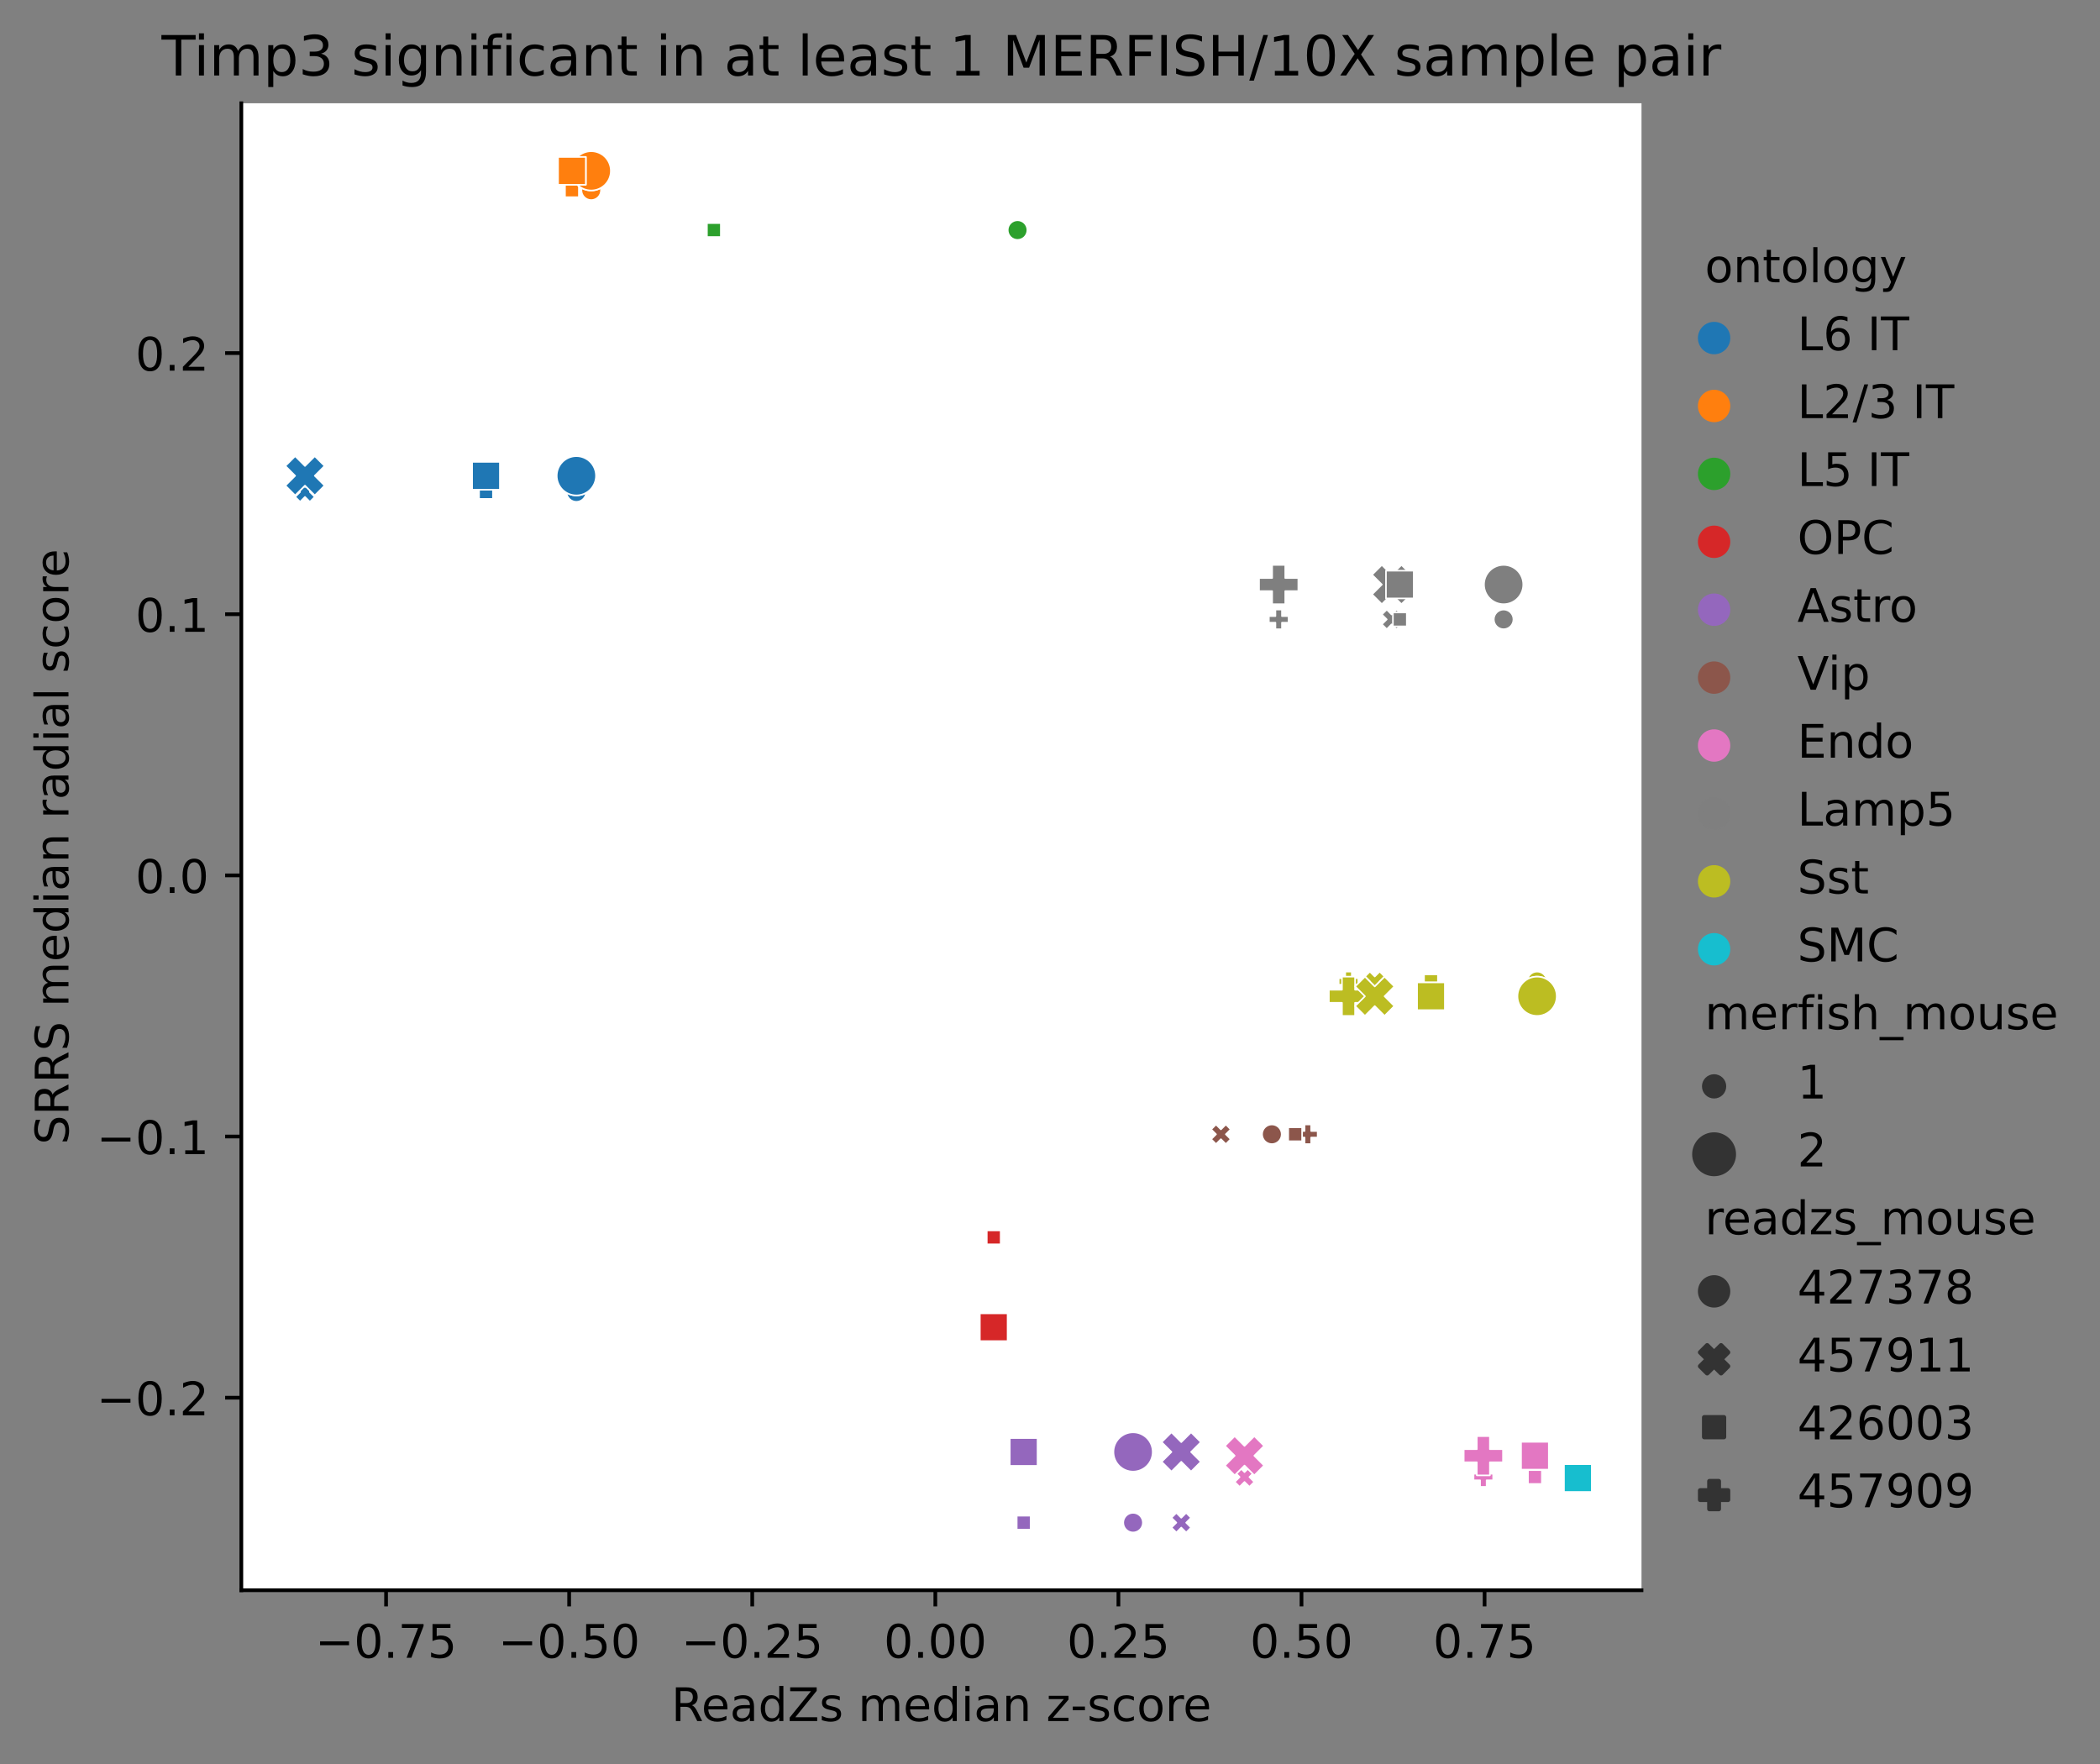 <?xml version="1.0" encoding="utf-8" standalone="no"?>
<!DOCTYPE svg PUBLIC "-//W3C//DTD SVG 1.1//EN"
  "http://www.w3.org/Graphics/SVG/1.1/DTD/svg11.dtd">
<!-- Created with matplotlib (https://matplotlib.org/) -->
<svg height="381.274pt" version="1.1" viewBox="0 0 453.896 381.274" width="453.896pt" xmlns="http://www.w3.org/2000/svg" xmlns:xlink="http://www.w3.org/1999/xlink">
 <rect x="0" y="0" width="453.896" height="381.274" fill="#808080" stroke="none"/>
 <defs>
  <style type="text/css">*{stroke-linecap:butt;stroke-linejoin:round;}</style>
 </defs>
 <g id="figure_1">
  <g id="patch_1">
   <path d="M 0 381.274 
L 453.896 381.274 
L 453.896 0 
L 0 0 
z
" style="fill:none;"/>
  </g>
  <g id="axes_1">
   <g id="patch_2">
    <path d="M 52.161 343.718 
L 354.797 343.718 
L 354.797 22.318 
L 52.161 22.318 
z
" style="fill:#ffffff;"/>
   </g>
   <g id="PathCollection_1">
    <path clip-path="url(#pa90dc07cd8)" d="M 244.903 331.23 
C 245.465 331.23 246.005 331.007 246.403 330.609 
C 246.801 330.211 247.024 329.672 247.024 329.109 
C 247.024 328.546 246.801 328.007 246.403 327.609 
C 246.005 327.211 245.465 326.988 244.903 326.988 
C 244.34 326.988 243.801 327.211 243.403 327.609 
C 243.005 328.007 242.782 328.546 242.782 329.109 
C 242.782 329.672 243.005 330.211 243.403 330.609 
C 243.801 331.007 244.34 331.23 244.903 331.23 
z
" style="fill:#9467bd;stroke:#ffffff;stroke-width:0.339;"/>
    <path clip-path="url(#pa90dc07cd8)" d="M 254.258 331.23 
L 255.318 330.17 
L 256.379 331.23 
L 257.44 330.17 
L 256.379 329.109 
L 257.44 328.048 
L 256.379 326.988 
L 255.318 328.048 
L 254.258 326.988 
L 253.197 328.048 
L 254.258 329.109 
L 253.197 330.17 
z
" style="fill:#9467bd;stroke:#ffffff;stroke-width:0.339;"/>
    <path clip-path="url(#pa90dc07cd8)" d="M 244.903 331.23 
C 245.465 331.23 246.005 331.007 246.403 330.609 
C 246.801 330.211 247.024 329.672 247.024 329.109 
C 247.024 328.546 246.801 328.007 246.403 327.609 
C 246.005 327.211 245.465 326.988 244.903 326.988 
C 244.34 326.988 243.801 327.211 243.403 327.609 
C 243.005 328.007 242.782 328.546 242.782 329.109 
C 242.782 329.672 243.005 330.211 243.403 330.609 
C 243.801 331.007 244.34 331.23 244.903 331.23 
z
" style="fill:#9467bd;stroke:#ffffff;stroke-width:0.339;"/>
    <path clip-path="url(#pa90dc07cd8)" d="M 219.756 327.609 
L 219.756 330.609 
L 222.756 330.609 
L 222.756 327.609 
z
" style="fill:#9467bd;stroke:#ffffff;stroke-width:0.339;"/>
    <path clip-path="url(#pa90dc07cd8)" d="M 254.258 331.23 
L 255.318 330.17 
L 256.379 331.23 
L 257.44 330.17 
L 256.379 329.109 
L 257.44 328.048 
L 256.379 326.988 
L 255.318 328.048 
L 254.258 326.988 
L 253.197 328.048 
L 254.258 329.109 
L 253.197 330.17 
z
" style="fill:#9467bd;stroke:#ffffff;stroke-width:0.339;"/>
    <path clip-path="url(#pa90dc07cd8)" d="M 219.756 327.609 
L 219.756 330.609 
L 222.756 330.609 
L 222.756 327.609 
z
" style="fill:#9467bd;stroke:#ffffff;stroke-width:0.339;"/>
    <path clip-path="url(#pa90dc07cd8)" d="M 244.903 318.069 
C 246.028 318.069 247.107 317.622 247.903 316.827 
C 248.698 316.031 249.146 314.952 249.146 313.827 
C 249.146 312.702 248.698 311.622 247.903 310.827 
C 247.107 310.031 246.028 309.584 244.903 309.584 
C 243.778 309.584 242.698 310.031 241.903 310.827 
C 241.107 311.622 240.66 312.702 240.66 313.827 
C 240.66 314.952 241.107 316.031 241.903 316.827 
C 242.698 317.622 243.778 318.069 244.903 318.069 
z
" style="fill:#9467bd;stroke:#ffffff;stroke-width:0.339;"/>
    <path clip-path="url(#pa90dc07cd8)" d="M 253.197 318.069 
L 255.318 315.948 
L 257.44 318.069 
L 259.561 315.948 
L 257.44 313.827 
L 259.561 311.705 
L 257.44 309.584 
L 255.318 311.705 
L 253.197 309.584 
L 251.076 311.705 
L 253.197 313.827 
L 251.076 315.948 
z
" style="fill:#9467bd;stroke:#ffffff;stroke-width:0.339;"/>
    <path clip-path="url(#pa90dc07cd8)" d="M 244.903 318.069 
C 246.028 318.069 247.107 317.622 247.903 316.827 
C 248.698 316.031 249.146 314.952 249.146 313.827 
C 249.146 312.702 248.698 311.622 247.903 310.827 
C 247.107 310.031 246.028 309.584 244.903 309.584 
C 243.778 309.584 242.698 310.031 241.903 310.827 
C 241.107 311.622 240.66 312.702 240.66 313.827 
C 240.66 314.952 241.107 316.031 241.903 316.827 
C 242.698 317.622 243.778 318.069 244.903 318.069 
z
" style="fill:#9467bd;stroke:#ffffff;stroke-width:0.339;"/>
    <path clip-path="url(#pa90dc07cd8)" d="M 218.256 310.827 
L 218.256 316.827 
L 224.256 316.827 
L 224.256 310.827 
z
" style="fill:#9467bd;stroke:#ffffff;stroke-width:0.339;"/>
    <path clip-path="url(#pa90dc07cd8)" d="M 253.197 318.069 
L 255.318 315.948 
L 257.44 318.069 
L 259.561 315.948 
L 257.44 313.827 
L 259.561 311.705 
L 257.44 309.584 
L 255.318 311.705 
L 253.197 309.584 
L 251.076 311.705 
L 253.197 313.827 
L 251.076 315.948 
z
" style="fill:#9467bd;stroke:#ffffff;stroke-width:0.339;"/>
    <path clip-path="url(#pa90dc07cd8)" d="M 218.256 310.827 
L 218.256 316.827 
L 224.256 316.827 
L 224.256 310.827 
z
" style="fill:#9467bd;stroke:#ffffff;stroke-width:0.339;"/>
    <path clip-path="url(#pa90dc07cd8)" d="M 267.929 321.367 
L 268.99 320.307 
L 270.051 321.367 
L 271.111 320.307 
L 270.051 319.246 
L 271.111 318.185 
L 270.051 317.125 
L 268.99 318.185 
L 267.929 317.125 
L 266.869 318.185 
L 267.929 319.246 
L 266.869 320.307 
z
" style="fill:#e377c2;stroke:#ffffff;stroke-width:0.339;"/>
    <path clip-path="url(#pa90dc07cd8)" d="M 330.261 317.746 
L 330.261 320.746 
L 333.261 320.746 
L 333.261 317.746 
z
" style="fill:#e377c2;stroke:#ffffff;stroke-width:0.339;"/>
    <path clip-path="url(#pa90dc07cd8)" d="M 319.906 321.367 
L 321.321 321.367 
L 321.321 319.953 
L 322.735 319.953 
L 322.735 318.539 
L 321.321 318.539 
L 321.321 317.125 
L 319.906 317.125 
L 319.906 318.539 
L 318.492 318.539 
L 318.492 319.953 
L 319.906 319.953 
z
" style="fill:#e377c2;stroke:#ffffff;stroke-width:0.339;"/>
    <path clip-path="url(#pa90dc07cd8)" d="M 267.929 321.367 
L 268.99 320.307 
L 270.051 321.367 
L 271.111 320.307 
L 270.051 319.246 
L 271.111 318.185 
L 270.051 317.125 
L 268.99 318.185 
L 267.929 317.125 
L 266.869 318.185 
L 267.929 319.246 
L 266.869 320.307 
z
" style="fill:#e377c2;stroke:#ffffff;stroke-width:0.339;"/>
    <path clip-path="url(#pa90dc07cd8)" d="M 330.261 317.746 
L 330.261 320.746 
L 333.261 320.746 
L 333.261 317.746 
z
" style="fill:#e377c2;stroke:#ffffff;stroke-width:0.339;"/>
    <path clip-path="url(#pa90dc07cd8)" d="M 266.869 318.884 
L 268.99 316.763 
L 271.111 318.884 
L 273.233 316.763 
L 271.111 314.641 
L 273.233 312.52 
L 271.111 310.399 
L 268.99 312.52 
L 266.869 310.399 
L 264.747 312.52 
L 266.869 314.641 
L 264.747 316.763 
z
" style="fill:#e377c2;stroke:#ffffff;stroke-width:0.339;"/>
    <path clip-path="url(#pa90dc07cd8)" d="M 328.761 311.641 
L 328.761 317.641 
L 334.761 317.641 
L 334.761 311.641 
z
" style="fill:#e377c2;stroke:#ffffff;stroke-width:0.339;"/>
    <path clip-path="url(#pa90dc07cd8)" d="M 319.199 318.884 
L 322.028 318.884 
L 322.028 316.056 
L 324.856 316.056 
L 324.856 313.227 
L 322.028 313.227 
L 322.028 310.399 
L 319.199 310.399 
L 319.199 313.227 
L 316.371 313.227 
L 316.371 316.056 
L 319.199 316.056 
z
" style="fill:#e377c2;stroke:#ffffff;stroke-width:0.339;"/>
    <path clip-path="url(#pa90dc07cd8)" d="M 266.869 318.884 
L 268.99 316.763 
L 271.111 318.884 
L 273.233 316.763 
L 271.111 314.641 
L 273.233 312.52 
L 271.111 310.399 
L 268.99 312.52 
L 266.869 310.399 
L 264.747 312.52 
L 266.869 314.641 
L 264.747 316.763 
z
" style="fill:#e377c2;stroke:#ffffff;stroke-width:0.339;"/>
    <path clip-path="url(#pa90dc07cd8)" d="M 328.761 311.641 
L 328.761 317.641 
L 334.761 317.641 
L 334.761 311.641 
z
" style="fill:#e377c2;stroke:#ffffff;stroke-width:0.339;"/>
    <path clip-path="url(#pa90dc07cd8)" d="M 127.786 43.242 
C 128.349 43.242 128.888 43.019 129.286 42.621 
C 129.684 42.223 129.908 41.683 129.908 41.121 
C 129.908 40.558 129.684 40.019 129.286 39.621 
C 128.888 39.223 128.349 39 127.786 39 
C 127.224 39 126.684 39.223 126.286 39.621 
C 125.888 40.019 125.665 40.558 125.665 41.121 
C 125.665 41.683 125.888 42.223 126.286 42.621 
C 126.684 43.019 127.224 43.242 127.786 43.242 
z
" style="fill:#ff7f0e;stroke:#ffffff;stroke-width:0.339;"/>
    <path clip-path="url(#pa90dc07cd8)" d="M 127.786 43.242 
C 128.349 43.242 128.888 43.019 129.286 42.621 
C 129.684 42.223 129.908 41.683 129.908 41.121 
C 129.908 40.558 129.684 40.019 129.286 39.621 
C 128.888 39.223 128.349 39 127.786 39 
C 127.224 39 126.684 39.223 126.286 39.621 
C 125.888 40.019 125.665 40.558 125.665 41.121 
C 125.665 41.683 125.888 42.223 126.286 42.621 
C 126.684 43.019 127.224 43.242 127.786 43.242 
z
" style="fill:#ff7f0e;stroke:#ffffff;stroke-width:0.339;"/>
    <path clip-path="url(#pa90dc07cd8)" d="M 122.119 39.621 
L 122.119 42.621 
L 125.119 42.621 
L 125.119 39.621 
z
" style="fill:#ff7f0e;stroke:#ffffff;stroke-width:0.339;"/>
    <path clip-path="url(#pa90dc07cd8)" d="M 122.119 39.621 
L 122.119 42.621 
L 125.119 42.621 
L 125.119 39.621 
z
" style="fill:#ff7f0e;stroke:#ffffff;stroke-width:0.339;"/>
    <path clip-path="url(#pa90dc07cd8)" d="M 127.786 41.17 
C 128.911 41.17 129.991 40.723 130.786 39.927 
C 131.582 39.132 132.029 38.052 132.029 36.927 
C 132.029 35.802 131.582 34.723 130.786 33.927 
C 129.991 33.132 128.911 32.685 127.786 32.685 
C 126.661 32.685 125.582 33.132 124.786 33.927 
C 123.991 34.723 123.544 35.802 123.544 36.927 
C 123.544 38.052 123.991 39.132 124.786 39.927 
C 125.582 40.723 126.661 41.17 127.786 41.17 
z
" style="fill:#ff7f0e;stroke:#ffffff;stroke-width:0.339;"/>
    <path clip-path="url(#pa90dc07cd8)" d="M 127.786 41.17 
C 128.911 41.17 129.991 40.723 130.786 39.927 
C 131.582 39.132 132.029 38.052 132.029 36.927 
C 132.029 35.802 131.582 34.723 130.786 33.927 
C 129.991 33.132 128.911 32.685 127.786 32.685 
C 126.661 32.685 125.582 33.132 124.786 33.927 
C 123.991 34.723 123.544 35.802 123.544 36.927 
C 123.544 38.052 123.991 39.132 124.786 39.927 
C 125.582 40.723 126.661 41.17 127.786 41.17 
z
" style="fill:#ff7f0e;stroke:#ffffff;stroke-width:0.339;"/>
    <path clip-path="url(#pa90dc07cd8)" d="M 120.619 33.927 
L 120.619 39.927 
L 126.619 39.927 
L 126.619 33.927 
z
" style="fill:#ff7f0e;stroke:#ffffff;stroke-width:0.339;"/>
    <path clip-path="url(#pa90dc07cd8)" d="M 120.619 33.927 
L 120.619 39.927 
L 126.619 39.927 
L 126.619 33.927 
z
" style="fill:#ff7f0e;stroke:#ffffff;stroke-width:0.339;"/>
    <path clip-path="url(#pa90dc07cd8)" d="M 219.933 51.849 
C 220.495 51.849 221.035 51.625 221.433 51.228 
C 221.83 50.83 222.054 50.29 222.054 49.728 
C 222.054 49.165 221.83 48.625 221.433 48.228 
C 221.035 47.83 220.495 47.606 219.933 47.606 
C 219.37 47.606 218.83 47.83 218.433 48.228 
C 218.035 48.625 217.811 49.165 217.811 49.728 
C 217.811 50.29 218.035 50.83 218.433 51.228 
C 218.83 51.625 219.37 51.849 219.933 51.849 
z
" style="fill:#2ca02c;stroke:#ffffff;stroke-width:0.339;"/>
    <path clip-path="url(#pa90dc07cd8)" d="M 219.933 51.849 
C 220.495 51.849 221.035 51.625 221.433 51.228 
C 221.83 50.83 222.054 50.29 222.054 49.728 
C 222.054 49.165 221.83 48.625 221.433 48.228 
C 221.035 47.83 220.495 47.606 219.933 47.606 
C 219.37 47.606 218.83 47.83 218.433 48.228 
C 218.035 48.625 217.811 49.165 217.811 49.728 
C 217.811 50.29 218.035 50.83 218.433 51.228 
C 218.83 51.625 219.37 51.849 219.933 51.849 
z
" style="fill:#2ca02c;stroke:#ffffff;stroke-width:0.339;"/>
    <path clip-path="url(#pa90dc07cd8)" d="M 152.799 48.228 
L 152.799 51.228 
L 155.799 51.228 
L 155.799 48.228 
z
" style="fill:#2ca02c;stroke:#ffffff;stroke-width:0.339;"/>
    <path clip-path="url(#pa90dc07cd8)" d="M 152.799 48.228 
L 152.799 51.228 
L 155.799 51.228 
L 155.799 48.228 
z
" style="fill:#2ca02c;stroke:#ffffff;stroke-width:0.339;"/>
    <path clip-path="url(#pa90dc07cd8)" d="M 124.575 108.461 
C 125.138 108.461 125.677 108.237 126.075 107.839 
C 126.473 107.441 126.696 106.902 126.696 106.339 
C 126.696 105.777 126.473 105.237 126.075 104.839 
C 125.677 104.441 125.138 104.218 124.575 104.218 
C 124.012 104.218 123.473 104.441 123.075 104.839 
C 122.677 105.237 122.454 105.777 122.454 106.339 
C 122.454 106.902 122.677 107.441 123.075 107.839 
C 123.473 108.237 124.012 108.461 124.575 108.461 
z
" style="fill:#1f77b4;stroke:#ffffff;stroke-width:0.339;"/>
    <path clip-path="url(#pa90dc07cd8)" d="M 64.856 108.461 
L 65.917 107.4 
L 66.978 108.461 
L 68.038 107.4 
L 66.978 106.339 
L 68.038 105.279 
L 66.978 104.218 
L 65.917 105.279 
L 64.856 104.218 
L 63.796 105.279 
L 64.856 106.339 
L 63.796 107.4 
z
" style="fill:#1f77b4;stroke:#ffffff;stroke-width:0.339;"/>
    <path clip-path="url(#pa90dc07cd8)" d="M 124.575 108.461 
C 125.138 108.461 125.677 108.237 126.075 107.839 
C 126.473 107.441 126.696 106.902 126.696 106.339 
C 126.696 105.777 126.473 105.237 126.075 104.839 
C 125.677 104.441 125.138 104.218 124.575 104.218 
C 124.012 104.218 123.473 104.441 123.075 104.839 
C 122.677 105.237 122.454 105.777 122.454 106.339 
C 122.454 106.902 122.677 107.441 123.075 107.839 
C 123.473 108.237 124.012 108.461 124.575 108.461 
z
" style="fill:#1f77b4;stroke:#ffffff;stroke-width:0.339;"/>
    <path clip-path="url(#pa90dc07cd8)" d="M 103.545 104.839 
L 103.545 107.839 
L 106.545 107.839 
L 106.545 104.839 
z
" style="fill:#1f77b4;stroke:#ffffff;stroke-width:0.339;"/>
    <path clip-path="url(#pa90dc07cd8)" d="M 64.856 108.461 
L 65.917 107.4 
L 66.978 108.461 
L 68.038 107.4 
L 66.978 106.339 
L 68.038 105.279 
L 66.978 104.218 
L 65.917 105.279 
L 64.856 104.218 
L 63.796 105.279 
L 64.856 106.339 
L 63.796 107.4 
z
" style="fill:#1f77b4;stroke:#ffffff;stroke-width:0.339;"/>
    <path clip-path="url(#pa90dc07cd8)" d="M 103.545 104.839 
L 103.545 107.839 
L 106.545 107.839 
L 106.545 104.839 
z
" style="fill:#1f77b4;stroke:#ffffff;stroke-width:0.339;"/>
    <path clip-path="url(#pa90dc07cd8)" d="M 124.575 107.079 
C 125.7 107.079 126.779 106.632 127.575 105.836 
C 128.371 105.04 128.818 103.961 128.818 102.836 
C 128.818 101.711 128.371 100.632 127.575 99.836 
C 126.779 99.04 125.7 98.593 124.575 98.593 
C 123.45 98.593 122.371 99.04 121.575 99.836 
C 120.779 100.632 120.332 101.711 120.332 102.836 
C 120.332 103.961 120.779 105.04 121.575 105.836 
C 122.371 106.632 123.45 107.079 124.575 107.079 
z
" style="fill:#1f77b4;stroke:#ffffff;stroke-width:0.339;"/>
    <path clip-path="url(#pa90dc07cd8)" d="M 63.796 107.079 
L 65.917 104.957 
L 68.038 107.079 
L 70.16 104.957 
L 68.038 102.836 
L 70.16 100.715 
L 68.038 98.593 
L 65.917 100.715 
L 63.796 98.593 
L 61.674 100.715 
L 63.796 102.836 
L 61.674 104.957 
z
" style="fill:#1f77b4;stroke:#ffffff;stroke-width:0.339;"/>
    <path clip-path="url(#pa90dc07cd8)" d="M 124.575 107.079 
C 125.7 107.079 126.779 106.632 127.575 105.836 
C 128.371 105.04 128.818 103.961 128.818 102.836 
C 128.818 101.711 128.371 100.632 127.575 99.836 
C 126.779 99.04 125.7 98.593 124.575 98.593 
C 123.45 98.593 122.371 99.04 121.575 99.836 
C 120.779 100.632 120.332 101.711 120.332 102.836 
C 120.332 103.961 120.779 105.04 121.575 105.836 
C 122.371 106.632 123.45 107.079 124.575 107.079 
z
" style="fill:#1f77b4;stroke:#ffffff;stroke-width:0.339;"/>
    <path clip-path="url(#pa90dc07cd8)" d="M 102.045 99.836 
L 102.045 105.836 
L 108.045 105.836 
L 108.045 99.836 
z
" style="fill:#1f77b4;stroke:#ffffff;stroke-width:0.339;"/>
    <path clip-path="url(#pa90dc07cd8)" d="M 63.796 107.079 
L 65.917 104.957 
L 68.038 107.079 
L 70.16 104.957 
L 68.038 102.836 
L 70.16 100.715 
L 68.038 98.593 
L 65.917 100.715 
L 63.796 98.593 
L 61.674 100.715 
L 63.796 102.836 
L 61.674 104.957 
z
" style="fill:#1f77b4;stroke:#ffffff;stroke-width:0.339;"/>
    <path clip-path="url(#pa90dc07cd8)" d="M 102.045 99.836 
L 102.045 105.836 
L 108.045 105.836 
L 108.045 99.836 
z
" style="fill:#1f77b4;stroke:#ffffff;stroke-width:0.339;"/>
    <path clip-path="url(#pa90dc07cd8)" d="M 324.995 135.998 
C 325.557 135.998 326.097 135.774 326.495 135.377 
C 326.893 134.979 327.116 134.439 327.116 133.877 
C 327.116 133.314 326.893 132.774 326.495 132.377 
C 326.097 131.979 325.557 131.755 324.995 131.755 
C 324.432 131.755 323.893 131.979 323.495 132.377 
C 323.097 132.774 322.873 133.314 322.873 133.877 
C 322.873 134.439 323.097 134.979 323.495 135.377 
C 323.893 135.774 324.432 135.998 324.995 135.998 
z
" style="fill:#7f7f7f;stroke:#ffffff;stroke-width:0.339;"/>
    <path clip-path="url(#pa90dc07cd8)" d="M 299.732 135.998 
L 300.793 134.937 
L 301.853 135.998 
L 302.914 134.937 
L 301.853 133.877 
L 302.914 132.816 
L 301.853 131.755 
L 300.793 132.816 
L 299.732 131.755 
L 298.671 132.816 
L 299.732 133.877 
L 298.671 134.937 
z
" style="fill:#7f7f7f;stroke:#ffffff;stroke-width:0.339;"/>
    <path clip-path="url(#pa90dc07cd8)" d="M 324.995 135.998 
C 325.557 135.998 326.097 135.774 326.495 135.377 
C 326.893 134.979 327.116 134.439 327.116 133.877 
C 327.116 133.314 326.893 132.774 326.495 132.377 
C 326.097 131.979 325.557 131.755 324.995 131.755 
C 324.432 131.755 323.893 131.979 323.495 132.377 
C 323.097 132.774 322.873 133.314 322.873 133.877 
C 322.873 134.439 323.097 134.979 323.495 135.377 
C 323.893 135.774 324.432 135.998 324.995 135.998 
z
" style="fill:#7f7f7f;stroke:#ffffff;stroke-width:0.339;"/>
    <path clip-path="url(#pa90dc07cd8)" d="M 301.066 132.377 
L 301.066 135.377 
L 304.066 135.377 
L 304.066 132.377 
z
" style="fill:#7f7f7f;stroke:#ffffff;stroke-width:0.339;"/>
    <path clip-path="url(#pa90dc07cd8)" d="M 275.671 135.998 
L 277.085 135.998 
L 277.085 134.584 
L 278.499 134.584 
L 278.499 133.17 
L 277.085 133.17 
L 277.085 131.755 
L 275.671 131.755 
L 275.671 133.17 
L 274.257 133.17 
L 274.257 134.584 
L 275.671 134.584 
z
" style="fill:#7f7f7f;stroke:#ffffff;stroke-width:0.339;"/>
    <path clip-path="url(#pa90dc07cd8)" d="M 299.732 135.998 
L 300.793 134.937 
L 301.853 135.998 
L 302.914 134.937 
L 301.853 133.877 
L 302.914 132.816 
L 301.853 131.755 
L 300.793 132.816 
L 299.732 131.755 
L 298.671 132.816 
L 299.732 133.877 
L 298.671 134.937 
z
" style="fill:#7f7f7f;stroke:#ffffff;stroke-width:0.339;"/>
    <path clip-path="url(#pa90dc07cd8)" d="M 301.066 132.377 
L 301.066 135.377 
L 304.066 135.377 
L 304.066 132.377 
z
" style="fill:#7f7f7f;stroke:#ffffff;stroke-width:0.339;"/>
    <path clip-path="url(#pa90dc07cd8)" d="M 324.995 130.589 
C 326.12 130.589 327.199 130.142 327.995 129.346 
C 328.79 128.55 329.237 127.471 329.237 126.346 
C 329.237 125.221 328.79 124.142 327.995 123.346 
C 327.199 122.55 326.12 122.103 324.995 122.103 
C 323.87 122.103 322.79 122.55 321.995 123.346 
C 321.199 124.142 320.752 125.221 320.752 126.346 
C 320.752 127.471 321.199 128.55 321.995 129.346 
C 322.79 130.142 323.87 130.589 324.995 130.589 
z
" style="fill:#7f7f7f;stroke:#ffffff;stroke-width:0.339;"/>
    <path clip-path="url(#pa90dc07cd8)" d="M 298.671 130.589 
L 300.793 128.467 
L 302.914 130.589 
L 305.035 128.467 
L 302.914 126.346 
L 305.035 124.225 
L 302.914 122.103 
L 300.793 124.225 
L 298.671 122.103 
L 296.55 124.225 
L 298.671 126.346 
L 296.55 128.467 
z
" style="fill:#7f7f7f;stroke:#ffffff;stroke-width:0.339;"/>
    <path clip-path="url(#pa90dc07cd8)" d="M 324.995 130.589 
C 326.12 130.589 327.199 130.142 327.995 129.346 
C 328.79 128.55 329.237 127.471 329.237 126.346 
C 329.237 125.221 328.79 124.142 327.995 123.346 
C 327.199 122.55 326.12 122.103 324.995 122.103 
C 323.87 122.103 322.79 122.55 321.995 123.346 
C 321.199 124.142 320.752 125.221 320.752 126.346 
C 320.752 127.471 321.199 128.55 321.995 129.346 
C 322.79 130.142 323.87 130.589 324.995 130.589 
z
" style="fill:#7f7f7f;stroke:#ffffff;stroke-width:0.339;"/>
    <path clip-path="url(#pa90dc07cd8)" d="M 299.566 123.346 
L 299.566 129.346 
L 305.566 129.346 
L 305.566 123.346 
z
" style="fill:#7f7f7f;stroke:#ffffff;stroke-width:0.339;"/>
    <path clip-path="url(#pa90dc07cd8)" d="M 274.964 130.589 
L 277.792 130.589 
L 277.792 127.76 
L 280.621 127.76 
L 280.621 124.932 
L 277.792 124.932 
L 277.792 122.103 
L 274.964 122.103 
L 274.964 124.932 
L 272.135 124.932 
L 272.135 127.76 
L 274.964 127.76 
z
" style="fill:#7f7f7f;stroke:#ffffff;stroke-width:0.339;"/>
    <path clip-path="url(#pa90dc07cd8)" d="M 298.671 130.589 
L 300.793 128.467 
L 302.914 130.589 
L 305.035 128.467 
L 302.914 126.346 
L 305.035 124.225 
L 302.914 122.103 
L 300.793 124.225 
L 298.671 122.103 
L 296.55 124.225 
L 298.671 126.346 
L 296.55 128.467 
z
" style="fill:#7f7f7f;stroke:#ffffff;stroke-width:0.339;"/>
    <path clip-path="url(#pa90dc07cd8)" d="M 299.566 123.346 
L 299.566 129.346 
L 305.566 129.346 
L 305.566 123.346 
z
" style="fill:#7f7f7f;stroke:#ffffff;stroke-width:0.339;"/>
    <path clip-path="url(#pa90dc07cd8)" d="M 213.286 265.946 
L 213.286 268.946 
L 216.286 268.946 
L 216.286 265.946 
z
" style="fill:#d62728;stroke:#ffffff;stroke-width:0.339;"/>
    <path clip-path="url(#pa90dc07cd8)" d="M 213.286 265.946 
L 213.286 268.946 
L 216.286 268.946 
L 216.286 265.946 
z
" style="fill:#d62728;stroke:#ffffff;stroke-width:0.339;"/>
    <path clip-path="url(#pa90dc07cd8)" d="M 211.786 283.87 
L 211.786 289.87 
L 217.786 289.87 
L 217.786 283.87 
z
" style="fill:#d62728;stroke:#ffffff;stroke-width:0.339;"/>
    <path clip-path="url(#pa90dc07cd8)" d="M 211.786 283.87 
L 211.786 289.87 
L 217.786 289.87 
L 217.786 283.87 
z
" style="fill:#d62728;stroke:#ffffff;stroke-width:0.339;"/>
    <path clip-path="url(#pa90dc07cd8)" d="M 339.541 317.46 
L 339.541 320.46 
L 342.541 320.46 
L 342.541 317.46 
z
" style="fill:#17becf;stroke:#ffffff;stroke-width:0.339;"/>
    <path clip-path="url(#pa90dc07cd8)" d="M 339.541 317.46 
L 339.541 320.46 
L 342.541 320.46 
L 342.541 317.46 
z
" style="fill:#17becf;stroke:#ffffff;stroke-width:0.339;"/>
    <path clip-path="url(#pa90dc07cd8)" d="M 338.041 316.466 
L 338.041 322.466 
L 344.041 322.466 
L 344.041 316.466 
z
" style="fill:#17becf;stroke:#ffffff;stroke-width:0.339;"/>
    <path clip-path="url(#pa90dc07cd8)" d="M 338.041 316.466 
L 338.041 322.466 
L 344.041 322.466 
L 344.041 316.466 
z
" style="fill:#17becf;stroke:#ffffff;stroke-width:0.339;"/>
    <path clip-path="url(#pa90dc07cd8)" d="M 332.229 214.245 
C 332.791 214.245 333.331 214.021 333.729 213.623 
C 334.126 213.225 334.35 212.686 334.35 212.123 
C 334.35 211.561 334.126 211.021 333.729 210.623 
C 333.331 210.225 332.791 210.002 332.229 210.002 
C 331.666 210.002 331.126 210.225 330.729 210.623 
C 330.331 211.021 330.107 211.561 330.107 212.123 
C 330.107 212.686 330.331 213.225 330.729 213.623 
C 331.126 214.021 331.666 214.245 332.229 214.245 
z
" style="fill:#bcbd22;stroke:#ffffff;stroke-width:0.339;"/>
    <path clip-path="url(#pa90dc07cd8)" d="M 296.081 214.245 
L 297.141 213.184 
L 298.202 214.245 
L 299.263 213.184 
L 298.202 212.123 
L 299.263 211.063 
L 298.202 210.002 
L 297.141 211.063 
L 296.081 210.002 
L 295.02 211.063 
L 296.081 212.123 
L 295.02 213.184 
z
" style="fill:#bcbd22;stroke:#ffffff;stroke-width:0.339;"/>
    <path clip-path="url(#pa90dc07cd8)" d="M 332.229 214.245 
C 332.791 214.245 333.331 214.021 333.729 213.623 
C 334.126 213.225 334.35 212.686 334.35 212.123 
C 334.35 211.561 334.126 211.021 333.729 210.623 
C 333.331 210.225 332.791 210.002 332.229 210.002 
C 331.666 210.002 331.126 210.225 330.729 210.623 
C 330.331 211.021 330.107 211.561 330.107 212.123 
C 330.107 212.686 330.331 213.225 330.729 213.623 
C 331.126 214.021 331.666 214.245 332.229 214.245 
z
" style="fill:#bcbd22;stroke:#ffffff;stroke-width:0.339;"/>
    <path clip-path="url(#pa90dc07cd8)" d="M 307.793 210.623 
L 307.793 213.623 
L 310.793 213.623 
L 310.793 210.623 
z
" style="fill:#bcbd22;stroke:#ffffff;stroke-width:0.339;"/>
    <path clip-path="url(#pa90dc07cd8)" d="M 290.763 214.245 
L 292.177 214.245 
L 292.177 212.83 
L 293.591 212.83 
L 293.591 211.416 
L 292.177 211.416 
L 292.177 210.002 
L 290.763 210.002 
L 290.763 211.416 
L 289.349 211.416 
L 289.349 212.83 
L 290.763 212.83 
z
" style="fill:#bcbd22;stroke:#ffffff;stroke-width:0.339;"/>
    <path clip-path="url(#pa90dc07cd8)" d="M 296.081 214.245 
L 297.141 213.184 
L 298.202 214.245 
L 299.263 213.184 
L 298.202 212.123 
L 299.263 211.063 
L 298.202 210.002 
L 297.141 211.063 
L 296.081 210.002 
L 295.02 211.063 
L 296.081 212.123 
L 295.02 213.184 
z
" style="fill:#bcbd22;stroke:#ffffff;stroke-width:0.339;"/>
    <path clip-path="url(#pa90dc07cd8)" d="M 307.793 210.623 
L 307.793 213.623 
L 310.793 213.623 
L 310.793 210.623 
z
" style="fill:#bcbd22;stroke:#ffffff;stroke-width:0.339;"/>
    <path clip-path="url(#pa90dc07cd8)" d="M 332.229 219.577 
C 333.354 219.577 334.433 219.13 335.229 218.334 
C 336.024 217.538 336.471 216.459 336.471 215.334 
C 336.471 214.209 336.024 213.13 335.229 212.334 
C 334.433 211.538 333.354 211.091 332.229 211.091 
C 331.103 211.091 330.024 211.538 329.229 212.334 
C 328.433 213.13 327.986 214.209 327.986 215.334 
C 327.986 216.459 328.433 217.538 329.229 218.334 
C 330.024 219.13 331.103 219.577 332.229 219.577 
z
" style="fill:#bcbd22;stroke:#ffffff;stroke-width:0.339;"/>
    <path clip-path="url(#pa90dc07cd8)" d="M 295.02 219.577 
L 297.141 217.455 
L 299.263 219.577 
L 301.384 217.455 
L 299.263 215.334 
L 301.384 213.213 
L 299.263 211.091 
L 297.141 213.213 
L 295.02 211.091 
L 292.899 213.213 
L 295.02 215.334 
L 292.899 217.455 
z
" style="fill:#bcbd22;stroke:#ffffff;stroke-width:0.339;"/>
    <path clip-path="url(#pa90dc07cd8)" d="M 332.229 219.577 
C 333.354 219.577 334.433 219.13 335.229 218.334 
C 336.024 217.538 336.471 216.459 336.471 215.334 
C 336.471 214.209 336.024 213.13 335.229 212.334 
C 334.433 211.538 333.354 211.091 332.229 211.091 
C 331.103 211.091 330.024 211.538 329.229 212.334 
C 328.433 213.13 327.986 214.209 327.986 215.334 
C 327.986 216.459 328.433 217.538 329.229 218.334 
C 330.024 219.13 331.103 219.577 332.229 219.577 
z
" style="fill:#bcbd22;stroke:#ffffff;stroke-width:0.339;"/>
    <path clip-path="url(#pa90dc07cd8)" d="M 306.293 212.334 
L 306.293 218.334 
L 312.293 218.334 
L 312.293 212.334 
z
" style="fill:#bcbd22;stroke:#ffffff;stroke-width:0.339;"/>
    <path clip-path="url(#pa90dc07cd8)" d="M 290.056 219.577 
L 292.884 219.577 
L 292.884 216.748 
L 295.712 216.748 
L 295.712 213.92 
L 292.884 213.92 
L 292.884 211.091 
L 290.056 211.091 
L 290.056 213.92 
L 287.227 213.92 
L 287.227 216.748 
L 290.056 216.748 
z
" style="fill:#bcbd22;stroke:#ffffff;stroke-width:0.339;"/>
    <path clip-path="url(#pa90dc07cd8)" d="M 295.02 219.577 
L 297.141 217.455 
L 299.263 219.577 
L 301.384 217.455 
L 299.263 215.334 
L 301.384 213.213 
L 299.263 211.091 
L 297.141 213.213 
L 295.02 211.091 
L 292.899 213.213 
L 295.02 215.334 
L 292.899 217.455 
z
" style="fill:#bcbd22;stroke:#ffffff;stroke-width:0.339;"/>
    <path clip-path="url(#pa90dc07cd8)" d="M 306.293 212.334 
L 306.293 218.334 
L 312.293 218.334 
L 312.293 212.334 
z
" style="fill:#bcbd22;stroke:#ffffff;stroke-width:0.339;"/>
    <path clip-path="url(#pa90dc07cd8)" d="M 274.906 247.286 
C 275.469 247.286 276.008 247.063 276.406 246.665 
C 276.804 246.267 277.028 245.727 277.028 245.165 
C 277.028 244.602 276.804 244.063 276.406 243.665 
C 276.008 243.267 275.469 243.044 274.906 243.044 
C 274.344 243.044 273.804 243.267 273.406 243.665 
C 273.008 244.063 272.785 244.602 272.785 245.165 
C 272.785 245.727 273.008 246.267 273.406 246.665 
C 273.804 247.063 274.344 247.286 274.906 247.286 
z
" style="fill:#8c564b;stroke:#ffffff;stroke-width:0.339;"/>
    <path clip-path="url(#pa90dc07cd8)" d="M 262.831 247.286 
L 263.891 246.225 
L 264.952 247.286 
L 266.013 246.225 
L 264.952 245.165 
L 266.013 244.104 
L 264.952 243.044 
L 263.891 244.104 
L 262.831 243.044 
L 261.77 244.104 
L 262.831 245.165 
L 261.77 246.225 
z
" style="fill:#8c564b;stroke:#ffffff;stroke-width:0.339;"/>
    <path clip-path="url(#pa90dc07cd8)" d="M 274.906 247.286 
C 275.469 247.286 276.008 247.063 276.406 246.665 
C 276.804 246.267 277.028 245.727 277.028 245.165 
C 277.028 244.602 276.804 244.063 276.406 243.665 
C 276.008 243.267 275.469 243.044 274.906 243.044 
C 274.344 243.044 273.804 243.267 273.406 243.665 
C 273.008 244.063 272.785 244.602 272.785 245.165 
C 272.785 245.727 273.008 246.267 273.406 246.665 
C 273.804 247.063 274.344 247.286 274.906 247.286 
z
" style="fill:#8c564b;stroke:#ffffff;stroke-width:0.339;"/>
    <path clip-path="url(#pa90dc07cd8)" d="M 278.44 243.665 
L 278.44 246.665 
L 281.44 246.665 
L 281.44 243.665 
z
" style="fill:#8c564b;stroke:#ffffff;stroke-width:0.339;"/>
    <path clip-path="url(#pa90dc07cd8)" d="M 281.973 247.286 
L 283.387 247.286 
L 283.387 245.872 
L 284.802 245.872 
L 284.802 244.458 
L 283.387 244.458 
L 283.387 243.044 
L 281.973 243.044 
L 281.973 244.458 
L 280.559 244.458 
L 280.559 245.872 
L 281.973 245.872 
z
" style="fill:#8c564b;stroke:#ffffff;stroke-width:0.339;"/>
    <path clip-path="url(#pa90dc07cd8)" d="M 262.831 247.286 
L 263.891 246.225 
L 264.952 247.286 
L 266.013 246.225 
L 264.952 245.165 
L 266.013 244.104 
L 264.952 243.044 
L 263.891 244.104 
L 262.831 243.044 
L 261.77 244.104 
L 262.831 245.165 
L 261.77 246.225 
z
" style="fill:#8c564b;stroke:#ffffff;stroke-width:0.339;"/>
    <path clip-path="url(#pa90dc07cd8)" d="M 278.44 243.665 
L 278.44 246.665 
L 281.44 246.665 
L 281.44 243.665 
z
" style="fill:#8c564b;stroke:#ffffff;stroke-width:0.339;"/>
   </g>
   <g id="PathCollection_2"/>
   <g id="PathCollection_3"/>
   <g id="PathCollection_4"/>
   <g id="PathCollection_5"/>
   <g id="PathCollection_6"/>
   <g id="PathCollection_7"/>
   <g id="PathCollection_8"/>
   <g id="PathCollection_9"/>
   <g id="PathCollection_10"/>
   <g id="PathCollection_11"/>
   <g id="PathCollection_12"/>
   <g id="PathCollection_13"/>
   <g id="PathCollection_14"/>
   <g id="PathCollection_15"/>
   <g id="PathCollection_16"/>
   <g id="PathCollection_17"/>
   <g id="matplotlib.axis_1">
    <g id="xtick_1">
     <g id="line2d_1">
      <defs>
       <path d="M 0 0 
L 0 3.5 
" id="mfac5eb291f" style="stroke:#000000;stroke-width:0.8;"/>
      </defs>
      <g>
       <use style="stroke:#000000;stroke-width:0.8;" x="83.445" xlink:href="#mfac5eb291f" y="343.718"/>
      </g>
     </g>
     <g id="text_1">
      <!-- −0.75 -->
      <g transform="translate(68.123 358.317)scale(0.1 -0.1)">
       <defs>
        <path d="M 10.594 35.5 
L 73.188 35.5 
L 73.188 27.203 
L 10.594 27.203 
z
" id="DejaVuSans-8722"/>
        <path d="M 31.781 66.406 
Q 24.172 66.406 20.328 58.906 
Q 16.5 51.422 16.5 36.375 
Q 16.5 21.391 20.328 13.891 
Q 24.172 6.391 31.781 6.391 
Q 39.453 6.391 43.281 13.891 
Q 47.125 21.391 47.125 36.375 
Q 47.125 51.422 43.281 58.906 
Q 39.453 66.406 31.781 66.406 
z
M 31.781 74.219 
Q 44.047 74.219 50.516 64.516 
Q 56.984 54.828 56.984 36.375 
Q 56.984 17.969 50.516 8.266 
Q 44.047 -1.422 31.781 -1.422 
Q 19.531 -1.422 13.062 8.266 
Q 6.594 17.969 6.594 36.375 
Q 6.594 54.828 13.062 64.516 
Q 19.531 74.219 31.781 74.219 
z
" id="DejaVuSans-48"/>
        <path d="M 10.688 12.406 
L 21 12.406 
L 21 0 
L 10.688 0 
z
" id="DejaVuSans-46"/>
        <path d="M 8.203 72.906 
L 55.078 72.906 
L 55.078 68.703 
L 28.609 0 
L 18.312 0 
L 43.219 64.594 
L 8.203 64.594 
z
" id="DejaVuSans-55"/>
        <path d="M 10.797 72.906 
L 49.516 72.906 
L 49.516 64.594 
L 19.828 64.594 
L 19.828 46.734 
Q 21.969 47.469 24.109 47.828 
Q 26.266 48.188 28.422 48.188 
Q 40.625 48.188 47.75 41.5 
Q 54.891 34.812 54.891 23.391 
Q 54.891 11.625 47.562 5.094 
Q 40.234 -1.422 26.906 -1.422 
Q 22.312 -1.422 17.547 -0.641 
Q 12.797 0.141 7.719 1.703 
L 7.719 11.625 
Q 12.109 9.234 16.797 8.062 
Q 21.484 6.891 26.703 6.891 
Q 35.156 6.891 40.078 11.328 
Q 45.016 15.766 45.016 23.391 
Q 45.016 31 40.078 35.438 
Q 35.156 39.891 26.703 39.891 
Q 22.75 39.891 18.812 39.016 
Q 14.891 38.141 10.797 36.281 
z
" id="DejaVuSans-53"/>
       </defs>
       <use xlink:href="#DejaVuSans-8722"/>
       <use x="83.789" xlink:href="#DejaVuSans-48"/>
       <use x="147.412" xlink:href="#DejaVuSans-46"/>
       <use x="179.199" xlink:href="#DejaVuSans-55"/>
       <use x="242.822" xlink:href="#DejaVuSans-53"/>
      </g>
     </g>
    </g>
    <g id="xtick_2">
     <g id="line2d_2">
      <g>
       <use style="stroke:#000000;stroke-width:0.8;" x="123.018" xlink:href="#mfac5eb291f" y="343.718"/>
      </g>
     </g>
     <g id="text_2">
      <!-- −0.50 -->
      <g transform="translate(107.695 358.317)scale(0.1 -0.1)">
       <use xlink:href="#DejaVuSans-8722"/>
       <use x="83.789" xlink:href="#DejaVuSans-48"/>
       <use x="147.412" xlink:href="#DejaVuSans-46"/>
       <use x="179.199" xlink:href="#DejaVuSans-53"/>
       <use x="242.822" xlink:href="#DejaVuSans-48"/>
      </g>
     </g>
    </g>
    <g id="xtick_3">
     <g id="line2d_3">
      <g>
       <use style="stroke:#000000;stroke-width:0.8;" x="162.59" xlink:href="#mfac5eb291f" y="343.718"/>
      </g>
     </g>
     <g id="text_3">
      <!-- −0.25 -->
      <g transform="translate(147.268 358.317)scale(0.1 -0.1)">
       <defs>
        <path d="M 19.188 8.297 
L 53.609 8.297 
L 53.609 0 
L 7.328 0 
L 7.328 8.297 
Q 12.938 14.109 22.625 23.891 
Q 32.328 33.688 34.812 36.531 
Q 39.547 41.844 41.422 45.531 
Q 43.312 49.219 43.312 52.781 
Q 43.312 58.594 39.234 62.25 
Q 35.156 65.922 28.609 65.922 
Q 23.969 65.922 18.812 64.312 
Q 13.672 62.703 7.812 59.422 
L 7.812 69.391 
Q 13.766 71.781 18.938 73 
Q 24.125 74.219 28.422 74.219 
Q 39.75 74.219 46.484 68.547 
Q 53.219 62.891 53.219 53.422 
Q 53.219 48.922 51.531 44.891 
Q 49.859 40.875 45.406 35.406 
Q 44.188 33.984 37.641 27.219 
Q 31.109 20.453 19.188 8.297 
z
" id="DejaVuSans-50"/>
       </defs>
       <use xlink:href="#DejaVuSans-8722"/>
       <use x="83.789" xlink:href="#DejaVuSans-48"/>
       <use x="147.412" xlink:href="#DejaVuSans-46"/>
       <use x="179.199" xlink:href="#DejaVuSans-50"/>
       <use x="242.822" xlink:href="#DejaVuSans-53"/>
      </g>
     </g>
    </g>
    <g id="xtick_4">
     <g id="line2d_4">
      <g>
       <use style="stroke:#000000;stroke-width:0.8;" x="202.163" xlink:href="#mfac5eb291f" y="343.718"/>
      </g>
     </g>
     <g id="text_4">
      <!-- 0.00 -->
      <g transform="translate(191.03 358.317)scale(0.1 -0.1)">
       <use xlink:href="#DejaVuSans-48"/>
       <use x="63.623" xlink:href="#DejaVuSans-46"/>
       <use x="95.41" xlink:href="#DejaVuSans-48"/>
       <use x="159.033" xlink:href="#DejaVuSans-48"/>
      </g>
     </g>
    </g>
    <g id="xtick_5">
     <g id="line2d_5">
      <g>
       <use style="stroke:#000000;stroke-width:0.8;" x="241.735" xlink:href="#mfac5eb291f" y="343.718"/>
      </g>
     </g>
     <g id="text_5">
      <!-- 0.25 -->
      <g transform="translate(230.602 358.317)scale(0.1 -0.1)">
       <use xlink:href="#DejaVuSans-48"/>
       <use x="63.623" xlink:href="#DejaVuSans-46"/>
       <use x="95.41" xlink:href="#DejaVuSans-50"/>
       <use x="159.033" xlink:href="#DejaVuSans-53"/>
      </g>
     </g>
    </g>
    <g id="xtick_6">
     <g id="line2d_6">
      <g>
       <use style="stroke:#000000;stroke-width:0.8;" x="281.308" xlink:href="#mfac5eb291f" y="343.718"/>
      </g>
     </g>
     <g id="text_6">
      <!-- 0.50 -->
      <g transform="translate(270.175 358.317)scale(0.1 -0.1)">
       <use xlink:href="#DejaVuSans-48"/>
       <use x="63.623" xlink:href="#DejaVuSans-46"/>
       <use x="95.41" xlink:href="#DejaVuSans-53"/>
       <use x="159.033" xlink:href="#DejaVuSans-48"/>
      </g>
     </g>
    </g>
    <g id="xtick_7">
     <g id="line2d_7">
      <g>
       <use style="stroke:#000000;stroke-width:0.8;" x="320.88" xlink:href="#mfac5eb291f" y="343.718"/>
      </g>
     </g>
     <g id="text_7">
      <!-- 0.75 -->
      <g transform="translate(309.747 358.317)scale(0.1 -0.1)">
       <use xlink:href="#DejaVuSans-48"/>
       <use x="63.623" xlink:href="#DejaVuSans-46"/>
       <use x="95.41" xlink:href="#DejaVuSans-55"/>
       <use x="159.033" xlink:href="#DejaVuSans-53"/>
      </g>
     </g>
    </g>
    <g id="text_8">
     <!-- ReadZs median z-score -->
     <g transform="translate(145.103 371.995)scale(0.1 -0.1)">
      <defs>
       <path d="M 44.391 34.188 
Q 47.562 33.109 50.562 29.594 
Q 53.562 26.078 56.594 19.922 
L 66.609 0 
L 56 0 
L 46.688 18.703 
Q 43.062 26.031 39.672 28.422 
Q 36.281 30.812 30.422 30.812 
L 19.672 30.812 
L 19.672 0 
L 9.812 0 
L 9.812 72.906 
L 32.078 72.906 
Q 44.578 72.906 50.734 67.672 
Q 56.891 62.453 56.891 51.906 
Q 56.891 45.016 53.688 40.469 
Q 50.484 35.938 44.391 34.188 
z
M 19.672 64.797 
L 19.672 38.922 
L 32.078 38.922 
Q 39.203 38.922 42.844 42.219 
Q 46.484 45.516 46.484 51.906 
Q 46.484 58.297 42.844 61.547 
Q 39.203 64.797 32.078 64.797 
z
" id="DejaVuSans-82"/>
       <path d="M 56.203 29.594 
L 56.203 25.203 
L 14.891 25.203 
Q 15.484 15.922 20.484 11.062 
Q 25.484 6.203 34.422 6.203 
Q 39.594 6.203 44.453 7.469 
Q 49.312 8.734 54.109 11.281 
L 54.109 2.781 
Q 49.266 0.734 44.188 -0.344 
Q 39.109 -1.422 33.891 -1.422 
Q 20.797 -1.422 13.156 6.188 
Q 5.516 13.812 5.516 26.812 
Q 5.516 40.234 12.766 48.109 
Q 20.016 56 32.328 56 
Q 43.359 56 49.781 48.891 
Q 56.203 41.797 56.203 29.594 
z
M 47.219 32.234 
Q 47.125 39.594 43.094 43.984 
Q 39.062 48.391 32.422 48.391 
Q 24.906 48.391 20.391 44.141 
Q 15.875 39.891 15.188 32.172 
z
" id="DejaVuSans-101"/>
       <path d="M 34.281 27.484 
Q 23.391 27.484 19.188 25 
Q 14.984 22.516 14.984 16.5 
Q 14.984 11.719 18.141 8.906 
Q 21.297 6.109 26.703 6.109 
Q 34.188 6.109 38.703 11.406 
Q 43.219 16.703 43.219 25.484 
L 43.219 27.484 
z
M 52.203 31.203 
L 52.203 0 
L 43.219 0 
L 43.219 8.297 
Q 40.141 3.328 35.547 0.953 
Q 30.953 -1.422 24.312 -1.422 
Q 15.922 -1.422 10.953 3.297 
Q 6 8.016 6 15.922 
Q 6 25.141 12.172 29.828 
Q 18.359 34.516 30.609 34.516 
L 43.219 34.516 
L 43.219 35.406 
Q 43.219 41.609 39.141 45 
Q 35.062 48.391 27.688 48.391 
Q 23 48.391 18.547 47.266 
Q 14.109 46.141 10.016 43.891 
L 10.016 52.203 
Q 14.938 54.109 19.578 55.047 
Q 24.219 56 28.609 56 
Q 40.484 56 46.344 49.844 
Q 52.203 43.703 52.203 31.203 
z
" id="DejaVuSans-97"/>
       <path d="M 45.406 46.391 
L 45.406 75.984 
L 54.391 75.984 
L 54.391 0 
L 45.406 0 
L 45.406 8.203 
Q 42.578 3.328 38.25 0.953 
Q 33.938 -1.422 27.875 -1.422 
Q 17.969 -1.422 11.734 6.484 
Q 5.516 14.406 5.516 27.297 
Q 5.516 40.188 11.734 48.094 
Q 17.969 56 27.875 56 
Q 33.938 56 38.25 53.625 
Q 42.578 51.266 45.406 46.391 
z
M 14.797 27.297 
Q 14.797 17.391 18.875 11.75 
Q 22.953 6.109 30.078 6.109 
Q 37.203 6.109 41.297 11.75 
Q 45.406 17.391 45.406 27.297 
Q 45.406 37.203 41.297 42.844 
Q 37.203 48.484 30.078 48.484 
Q 22.953 48.484 18.875 42.844 
Q 14.797 37.203 14.797 27.297 
z
" id="DejaVuSans-100"/>
       <path d="M 5.609 72.906 
L 62.891 72.906 
L 62.891 65.375 
L 16.797 8.297 
L 64.016 8.297 
L 64.016 0 
L 4.5 0 
L 4.5 7.516 
L 50.594 64.594 
L 5.609 64.594 
z
" id="DejaVuSans-90"/>
       <path d="M 44.281 53.078 
L 44.281 44.578 
Q 40.484 46.531 36.375 47.5 
Q 32.281 48.484 27.875 48.484 
Q 21.188 48.484 17.844 46.438 
Q 14.5 44.391 14.5 40.281 
Q 14.5 37.156 16.891 35.375 
Q 19.281 33.594 26.516 31.984 
L 29.594 31.297 
Q 39.156 29.25 43.188 25.516 
Q 47.219 21.781 47.219 15.094 
Q 47.219 7.469 41.188 3.016 
Q 35.156 -1.422 24.609 -1.422 
Q 20.219 -1.422 15.453 -0.562 
Q 10.688 0.297 5.422 2 
L 5.422 11.281 
Q 10.406 8.688 15.234 7.391 
Q 20.062 6.109 24.812 6.109 
Q 31.156 6.109 34.562 8.281 
Q 37.984 10.453 37.984 14.406 
Q 37.984 18.062 35.516 20.016 
Q 33.062 21.969 24.703 23.781 
L 21.578 24.516 
Q 13.234 26.266 9.516 29.906 
Q 5.812 33.547 5.812 39.891 
Q 5.812 47.609 11.281 51.797 
Q 16.75 56 26.812 56 
Q 31.781 56 36.172 55.266 
Q 40.578 54.547 44.281 53.078 
z
" id="DejaVuSans-115"/>
       <path id="DejaVuSans-32"/>
       <path d="M 52 44.188 
Q 55.375 50.25 60.062 53.125 
Q 64.75 56 71.094 56 
Q 79.641 56 84.281 50.016 
Q 88.922 44.047 88.922 33.016 
L 88.922 0 
L 79.891 0 
L 79.891 32.719 
Q 79.891 40.578 77.094 44.375 
Q 74.312 48.188 68.609 48.188 
Q 61.625 48.188 57.562 43.547 
Q 53.516 38.922 53.516 30.906 
L 53.516 0 
L 44.484 0 
L 44.484 32.719 
Q 44.484 40.625 41.703 44.406 
Q 38.922 48.188 33.109 48.188 
Q 26.219 48.188 22.156 43.531 
Q 18.109 38.875 18.109 30.906 
L 18.109 0 
L 9.078 0 
L 9.078 54.688 
L 18.109 54.688 
L 18.109 46.188 
Q 21.188 51.219 25.484 53.609 
Q 29.781 56 35.688 56 
Q 41.656 56 45.828 52.969 
Q 50 49.953 52 44.188 
z
" id="DejaVuSans-109"/>
       <path d="M 9.422 54.688 
L 18.406 54.688 
L 18.406 0 
L 9.422 0 
z
M 9.422 75.984 
L 18.406 75.984 
L 18.406 64.594 
L 9.422 64.594 
z
" id="DejaVuSans-105"/>
       <path d="M 54.891 33.016 
L 54.891 0 
L 45.906 0 
L 45.906 32.719 
Q 45.906 40.484 42.875 44.328 
Q 39.844 48.188 33.797 48.188 
Q 26.516 48.188 22.312 43.547 
Q 18.109 38.922 18.109 30.906 
L 18.109 0 
L 9.078 0 
L 9.078 54.688 
L 18.109 54.688 
L 18.109 46.188 
Q 21.344 51.125 25.703 53.562 
Q 30.078 56 35.797 56 
Q 45.219 56 50.047 50.172 
Q 54.891 44.344 54.891 33.016 
z
" id="DejaVuSans-110"/>
       <path d="M 5.516 54.688 
L 48.188 54.688 
L 48.188 46.484 
L 14.406 7.172 
L 48.188 7.172 
L 48.188 0 
L 4.297 0 
L 4.297 8.203 
L 38.094 47.516 
L 5.516 47.516 
z
" id="DejaVuSans-122"/>
       <path d="M 4.891 31.391 
L 31.203 31.391 
L 31.203 23.391 
L 4.891 23.391 
z
" id="DejaVuSans-45"/>
       <path d="M 48.781 52.594 
L 48.781 44.188 
Q 44.969 46.297 41.141 47.344 
Q 37.312 48.391 33.406 48.391 
Q 24.656 48.391 19.812 42.844 
Q 14.984 37.312 14.984 27.297 
Q 14.984 17.281 19.812 11.734 
Q 24.656 6.203 33.406 6.203 
Q 37.312 6.203 41.141 7.25 
Q 44.969 8.297 48.781 10.406 
L 48.781 2.094 
Q 45.016 0.344 40.984 -0.531 
Q 36.969 -1.422 32.422 -1.422 
Q 20.062 -1.422 12.781 6.344 
Q 5.516 14.109 5.516 27.297 
Q 5.516 40.672 12.859 48.328 
Q 20.219 56 33.016 56 
Q 37.156 56 41.109 55.141 
Q 45.062 54.297 48.781 52.594 
z
" id="DejaVuSans-99"/>
       <path d="M 30.609 48.391 
Q 23.391 48.391 19.188 42.75 
Q 14.984 37.109 14.984 27.297 
Q 14.984 17.484 19.156 11.844 
Q 23.344 6.203 30.609 6.203 
Q 37.797 6.203 41.984 11.859 
Q 46.188 17.531 46.188 27.297 
Q 46.188 37.016 41.984 42.703 
Q 37.797 48.391 30.609 48.391 
z
M 30.609 56 
Q 42.328 56 49.016 48.375 
Q 55.719 40.766 55.719 27.297 
Q 55.719 13.875 49.016 6.219 
Q 42.328 -1.422 30.609 -1.422 
Q 18.844 -1.422 12.172 6.219 
Q 5.516 13.875 5.516 27.297 
Q 5.516 40.766 12.172 48.375 
Q 18.844 56 30.609 56 
z
" id="DejaVuSans-111"/>
       <path d="M 41.109 46.297 
Q 39.594 47.172 37.812 47.578 
Q 36.031 48 33.891 48 
Q 26.266 48 22.188 43.047 
Q 18.109 38.094 18.109 28.812 
L 18.109 0 
L 9.078 0 
L 9.078 54.688 
L 18.109 54.688 
L 18.109 46.188 
Q 20.953 51.172 25.484 53.578 
Q 30.031 56 36.531 56 
Q 37.453 56 38.578 55.875 
Q 39.703 55.766 41.062 55.516 
z
" id="DejaVuSans-114"/>
      </defs>
      <use xlink:href="#DejaVuSans-82"/>
      <use x="64.982" xlink:href="#DejaVuSans-101"/>
      <use x="126.506" xlink:href="#DejaVuSans-97"/>
      <use x="187.785" xlink:href="#DejaVuSans-100"/>
      <use x="251.262" xlink:href="#DejaVuSans-90"/>
      <use x="319.768" xlink:href="#DejaVuSans-115"/>
      <use x="371.867" xlink:href="#DejaVuSans-32"/>
      <use x="403.654" xlink:href="#DejaVuSans-109"/>
      <use x="501.066" xlink:href="#DejaVuSans-101"/>
      <use x="562.59" xlink:href="#DejaVuSans-100"/>
      <use x="626.066" xlink:href="#DejaVuSans-105"/>
      <use x="653.85" xlink:href="#DejaVuSans-97"/>
      <use x="715.129" xlink:href="#DejaVuSans-110"/>
      <use x="778.508" xlink:href="#DejaVuSans-32"/>
      <use x="810.295" xlink:href="#DejaVuSans-122"/>
      <use x="862.785" xlink:href="#DejaVuSans-45"/>
      <use x="898.869" xlink:href="#DejaVuSans-115"/>
      <use x="950.969" xlink:href="#DejaVuSans-99"/>
      <use x="1005.949" xlink:href="#DejaVuSans-111"/>
      <use x="1067.131" xlink:href="#DejaVuSans-114"/>
      <use x="1105.994" xlink:href="#DejaVuSans-101"/>
     </g>
    </g>
   </g>
   <g id="matplotlib.axis_2">
    <g id="ytick_1">
     <g id="line2d_8">
      <defs>
       <path d="M 0 0 
L -3.5 0 
" id="m24d6e8d6a7" style="stroke:#000000;stroke-width:0.8;"/>
      </defs>
      <g>
       <use style="stroke:#000000;stroke-width:0.8;" x="52.161" xlink:href="#m24d6e8d6a7" y="302.098"/>
      </g>
     </g>
     <g id="text_9">
      <!-- −0.2 -->
      <g transform="translate(20.878 305.897)scale(0.1 -0.1)">
       <use xlink:href="#DejaVuSans-8722"/>
       <use x="83.789" xlink:href="#DejaVuSans-48"/>
       <use x="147.412" xlink:href="#DejaVuSans-46"/>
       <use x="179.199" xlink:href="#DejaVuSans-50"/>
      </g>
     </g>
    </g>
    <g id="ytick_2">
     <g id="line2d_9">
      <g>
       <use style="stroke:#000000;stroke-width:0.8;" x="52.161" xlink:href="#m24d6e8d6a7" y="245.651"/>
      </g>
     </g>
     <g id="text_10">
      <!-- −0.1 -->
      <g transform="translate(20.878 249.451)scale(0.1 -0.1)">
       <defs>
        <path d="M 12.406 8.297 
L 28.516 8.297 
L 28.516 63.922 
L 10.984 60.406 
L 10.984 69.391 
L 28.422 72.906 
L 38.281 72.906 
L 38.281 8.297 
L 54.391 8.297 
L 54.391 0 
L 12.406 0 
z
" id="DejaVuSans-49"/>
       </defs>
       <use xlink:href="#DejaVuSans-8722"/>
       <use x="83.789" xlink:href="#DejaVuSans-48"/>
       <use x="147.412" xlink:href="#DejaVuSans-46"/>
       <use x="179.199" xlink:href="#DejaVuSans-49"/>
      </g>
     </g>
    </g>
    <g id="ytick_3">
     <g id="line2d_10">
      <g>
       <use style="stroke:#000000;stroke-width:0.8;" x="52.161" xlink:href="#m24d6e8d6a7" y="189.205"/>
      </g>
     </g>
     <g id="text_11">
      <!-- 0.0 -->
      <g transform="translate(29.258 193.004)scale(0.1 -0.1)">
       <use xlink:href="#DejaVuSans-48"/>
       <use x="63.623" xlink:href="#DejaVuSans-46"/>
       <use x="95.41" xlink:href="#DejaVuSans-48"/>
      </g>
     </g>
    </g>
    <g id="ytick_4">
     <g id="line2d_11">
      <g>
       <use style="stroke:#000000;stroke-width:0.8;" x="52.161" xlink:href="#m24d6e8d6a7" y="132.759"/>
      </g>
     </g>
     <g id="text_12">
      <!-- 0.1 -->
      <g transform="translate(29.258 136.558)scale(0.1 -0.1)">
       <use xlink:href="#DejaVuSans-48"/>
       <use x="63.623" xlink:href="#DejaVuSans-46"/>
       <use x="95.41" xlink:href="#DejaVuSans-49"/>
      </g>
     </g>
    </g>
    <g id="ytick_5">
     <g id="line2d_12">
      <g>
       <use style="stroke:#000000;stroke-width:0.8;" x="52.161" xlink:href="#m24d6e8d6a7" y="76.313"/>
      </g>
     </g>
     <g id="text_13">
      <!-- 0.2 -->
      <g transform="translate(29.258 80.112)scale(0.1 -0.1)">
       <use xlink:href="#DejaVuSans-48"/>
       <use x="63.623" xlink:href="#DejaVuSans-46"/>
       <use x="95.41" xlink:href="#DejaVuSans-50"/>
      </g>
     </g>
    </g>
    <g id="text_14">
     <!-- SRRS median radial score -->
     <g transform="translate(14.798 247.394)rotate(-90)scale(0.1 -0.1)">
      <defs>
       <path d="M 53.516 70.516 
L 53.516 60.891 
Q 47.906 63.578 42.922 64.891 
Q 37.938 66.219 33.297 66.219 
Q 25.25 66.219 20.875 63.094 
Q 16.5 59.969 16.5 54.203 
Q 16.5 49.359 19.406 46.891 
Q 22.312 44.438 30.422 42.922 
L 36.375 41.703 
Q 47.406 39.594 52.656 34.297 
Q 57.906 29 57.906 20.125 
Q 57.906 9.516 50.797 4.047 
Q 43.703 -1.422 29.984 -1.422 
Q 24.812 -1.422 18.969 -0.25 
Q 13.141 0.922 6.891 3.219 
L 6.891 13.375 
Q 12.891 10.016 18.656 8.297 
Q 24.422 6.594 29.984 6.594 
Q 38.422 6.594 43.016 9.906 
Q 47.609 13.234 47.609 19.391 
Q 47.609 24.75 44.312 27.781 
Q 41.016 30.812 33.5 32.328 
L 27.484 33.5 
Q 16.453 35.688 11.516 40.375 
Q 6.594 45.062 6.594 53.422 
Q 6.594 63.094 13.406 68.656 
Q 20.219 74.219 32.172 74.219 
Q 37.312 74.219 42.625 73.281 
Q 47.953 72.359 53.516 70.516 
z
" id="DejaVuSans-83"/>
       <path d="M 9.422 75.984 
L 18.406 75.984 
L 18.406 0 
L 9.422 0 
z
" id="DejaVuSans-108"/>
      </defs>
      <use xlink:href="#DejaVuSans-83"/>
      <use x="63.477" xlink:href="#DejaVuSans-82"/>
      <use x="132.959" xlink:href="#DejaVuSans-82"/>
      <use x="202.441" xlink:href="#DejaVuSans-83"/>
      <use x="265.918" xlink:href="#DejaVuSans-32"/>
      <use x="297.705" xlink:href="#DejaVuSans-109"/>
      <use x="395.117" xlink:href="#DejaVuSans-101"/>
      <use x="456.641" xlink:href="#DejaVuSans-100"/>
      <use x="520.117" xlink:href="#DejaVuSans-105"/>
      <use x="547.9" xlink:href="#DejaVuSans-97"/>
      <use x="609.18" xlink:href="#DejaVuSans-110"/>
      <use x="672.559" xlink:href="#DejaVuSans-32"/>
      <use x="704.346" xlink:href="#DejaVuSans-114"/>
      <use x="745.459" xlink:href="#DejaVuSans-97"/>
      <use x="806.738" xlink:href="#DejaVuSans-100"/>
      <use x="870.215" xlink:href="#DejaVuSans-105"/>
      <use x="897.998" xlink:href="#DejaVuSans-97"/>
      <use x="959.277" xlink:href="#DejaVuSans-108"/>
      <use x="987.061" xlink:href="#DejaVuSans-32"/>
      <use x="1018.848" xlink:href="#DejaVuSans-115"/>
      <use x="1070.947" xlink:href="#DejaVuSans-99"/>
      <use x="1125.928" xlink:href="#DejaVuSans-111"/>
      <use x="1187.109" xlink:href="#DejaVuSans-114"/>
      <use x="1225.973" xlink:href="#DejaVuSans-101"/>
     </g>
    </g>
   </g>
   <g id="patch_3">
    <path d="M 52.161 343.718 
L 52.161 22.318 
" style="fill:none;stroke:#000000;stroke-linecap:square;stroke-linejoin:miter;stroke-width:0.8;"/>
   </g>
   <g id="patch_4">
    <path d="M 52.161 343.718 
L 354.797 343.718 
" style="fill:none;stroke:#000000;stroke-linecap:square;stroke-linejoin:miter;stroke-width:0.8;"/>
   </g>
   <g id="text_15">
    <!-- Timp3 significant in at least 1 MERFISH/10X sample pair -->
    <g transform="translate(34.919 16.318)scale(0.12 -0.12)">
     <defs>
      <path d="M -0.297 72.906 
L 61.375 72.906 
L 61.375 64.594 
L 35.5 64.594 
L 35.5 0 
L 25.594 0 
L 25.594 64.594 
L -0.297 64.594 
z
" id="DejaVuSans-84"/>
      <path d="M 18.109 8.203 
L 18.109 -20.797 
L 9.078 -20.797 
L 9.078 54.688 
L 18.109 54.688 
L 18.109 46.391 
Q 20.953 51.266 25.266 53.625 
Q 29.594 56 35.594 56 
Q 45.562 56 51.781 48.094 
Q 58.016 40.188 58.016 27.297 
Q 58.016 14.406 51.781 6.484 
Q 45.562 -1.422 35.594 -1.422 
Q 29.594 -1.422 25.266 0.953 
Q 20.953 3.328 18.109 8.203 
z
M 48.688 27.297 
Q 48.688 37.203 44.609 42.844 
Q 40.531 48.484 33.406 48.484 
Q 26.266 48.484 22.188 42.844 
Q 18.109 37.203 18.109 27.297 
Q 18.109 17.391 22.188 11.75 
Q 26.266 6.109 33.406 6.109 
Q 40.531 6.109 44.609 11.75 
Q 48.688 17.391 48.688 27.297 
z
" id="DejaVuSans-112"/>
      <path d="M 40.578 39.312 
Q 47.656 37.797 51.625 33 
Q 55.609 28.219 55.609 21.188 
Q 55.609 10.406 48.188 4.484 
Q 40.766 -1.422 27.094 -1.422 
Q 22.516 -1.422 17.656 -0.516 
Q 12.797 0.391 7.625 2.203 
L 7.625 11.719 
Q 11.719 9.328 16.594 8.109 
Q 21.484 6.891 26.812 6.891 
Q 36.078 6.891 40.938 10.547 
Q 45.797 14.203 45.797 21.188 
Q 45.797 27.641 41.281 31.266 
Q 36.766 34.906 28.719 34.906 
L 20.219 34.906 
L 20.219 43.016 
L 29.109 43.016 
Q 36.375 43.016 40.234 45.922 
Q 44.094 48.828 44.094 54.297 
Q 44.094 59.906 40.109 62.906 
Q 36.141 65.922 28.719 65.922 
Q 24.656 65.922 20.016 65.031 
Q 15.375 64.156 9.812 62.312 
L 9.812 71.094 
Q 15.438 72.656 20.344 73.438 
Q 25.25 74.219 29.594 74.219 
Q 40.828 74.219 47.359 69.109 
Q 53.906 64.016 53.906 55.328 
Q 53.906 49.266 50.438 45.094 
Q 46.969 40.922 40.578 39.312 
z
" id="DejaVuSans-51"/>
      <path d="M 45.406 27.984 
Q 45.406 37.75 41.375 43.109 
Q 37.359 48.484 30.078 48.484 
Q 22.859 48.484 18.828 43.109 
Q 14.797 37.75 14.797 27.984 
Q 14.797 18.266 18.828 12.891 
Q 22.859 7.516 30.078 7.516 
Q 37.359 7.516 41.375 12.891 
Q 45.406 18.266 45.406 27.984 
z
M 54.391 6.781 
Q 54.391 -7.172 48.188 -13.984 
Q 42 -20.797 29.203 -20.797 
Q 24.469 -20.797 20.266 -20.094 
Q 16.062 -19.391 12.109 -17.922 
L 12.109 -9.188 
Q 16.062 -11.328 19.922 -12.344 
Q 23.781 -13.375 27.781 -13.375 
Q 36.625 -13.375 41.016 -8.766 
Q 45.406 -4.156 45.406 5.172 
L 45.406 9.625 
Q 42.625 4.781 38.281 2.391 
Q 33.938 0 27.875 0 
Q 17.828 0 11.672 7.656 
Q 5.516 15.328 5.516 27.984 
Q 5.516 40.672 11.672 48.328 
Q 17.828 56 27.875 56 
Q 33.938 56 38.281 53.609 
Q 42.625 51.219 45.406 46.391 
L 45.406 54.688 
L 54.391 54.688 
z
" id="DejaVuSans-103"/>
      <path d="M 37.109 75.984 
L 37.109 68.5 
L 28.516 68.5 
Q 23.688 68.5 21.797 66.547 
Q 19.922 64.594 19.922 59.516 
L 19.922 54.688 
L 34.719 54.688 
L 34.719 47.703 
L 19.922 47.703 
L 19.922 0 
L 10.891 0 
L 10.891 47.703 
L 2.297 47.703 
L 2.297 54.688 
L 10.891 54.688 
L 10.891 58.5 
Q 10.891 67.625 15.141 71.797 
Q 19.391 75.984 28.609 75.984 
z
" id="DejaVuSans-102"/>
      <path d="M 18.312 70.219 
L 18.312 54.688 
L 36.812 54.688 
L 36.812 47.703 
L 18.312 47.703 
L 18.312 18.016 
Q 18.312 11.328 20.141 9.422 
Q 21.969 7.516 27.594 7.516 
L 36.812 7.516 
L 36.812 0 
L 27.594 0 
Q 17.188 0 13.234 3.875 
Q 9.281 7.766 9.281 18.016 
L 9.281 47.703 
L 2.688 47.703 
L 2.688 54.688 
L 9.281 54.688 
L 9.281 70.219 
z
" id="DejaVuSans-116"/>
      <path d="M 9.812 72.906 
L 24.516 72.906 
L 43.109 23.297 
L 61.812 72.906 
L 76.516 72.906 
L 76.516 0 
L 66.891 0 
L 66.891 64.016 
L 48.094 14.016 
L 38.188 14.016 
L 19.391 64.016 
L 19.391 0 
L 9.812 0 
z
" id="DejaVuSans-77"/>
      <path d="M 9.812 72.906 
L 55.906 72.906 
L 55.906 64.594 
L 19.672 64.594 
L 19.672 43.016 
L 54.391 43.016 
L 54.391 34.719 
L 19.672 34.719 
L 19.672 8.297 
L 56.781 8.297 
L 56.781 0 
L 9.812 0 
z
" id="DejaVuSans-69"/>
      <path d="M 9.812 72.906 
L 51.703 72.906 
L 51.703 64.594 
L 19.672 64.594 
L 19.672 43.109 
L 48.578 43.109 
L 48.578 34.812 
L 19.672 34.812 
L 19.672 0 
L 9.812 0 
z
" id="DejaVuSans-70"/>
      <path d="M 9.812 72.906 
L 19.672 72.906 
L 19.672 0 
L 9.812 0 
z
" id="DejaVuSans-73"/>
      <path d="M 9.812 72.906 
L 19.672 72.906 
L 19.672 43.016 
L 55.516 43.016 
L 55.516 72.906 
L 65.375 72.906 
L 65.375 0 
L 55.516 0 
L 55.516 34.719 
L 19.672 34.719 
L 19.672 0 
L 9.812 0 
z
" id="DejaVuSans-72"/>
      <path d="M 25.391 72.906 
L 33.688 72.906 
L 8.297 -9.281 
L 0 -9.281 
z
" id="DejaVuSans-47"/>
      <path d="M 6.297 72.906 
L 16.891 72.906 
L 35.016 45.797 
L 53.219 72.906 
L 63.812 72.906 
L 40.375 37.891 
L 65.375 0 
L 54.781 0 
L 34.281 31 
L 13.625 0 
L 2.984 0 
L 29 38.922 
z
" id="DejaVuSans-88"/>
     </defs>
     <use xlink:href="#DejaVuSans-84"/>
     <use x="57.959" xlink:href="#DejaVuSans-105"/>
     <use x="85.742" xlink:href="#DejaVuSans-109"/>
     <use x="183.154" xlink:href="#DejaVuSans-112"/>
     <use x="246.631" xlink:href="#DejaVuSans-51"/>
     <use x="310.254" xlink:href="#DejaVuSans-32"/>
     <use x="342.041" xlink:href="#DejaVuSans-115"/>
     <use x="394.141" xlink:href="#DejaVuSans-105"/>
     <use x="421.924" xlink:href="#DejaVuSans-103"/>
     <use x="485.4" xlink:href="#DejaVuSans-110"/>
     <use x="548.779" xlink:href="#DejaVuSans-105"/>
     <use x="576.562" xlink:href="#DejaVuSans-102"/>
     <use x="611.768" xlink:href="#DejaVuSans-105"/>
     <use x="639.551" xlink:href="#DejaVuSans-99"/>
     <use x="694.531" xlink:href="#DejaVuSans-97"/>
     <use x="755.811" xlink:href="#DejaVuSans-110"/>
     <use x="819.189" xlink:href="#DejaVuSans-116"/>
     <use x="858.398" xlink:href="#DejaVuSans-32"/>
     <use x="890.186" xlink:href="#DejaVuSans-105"/>
     <use x="917.969" xlink:href="#DejaVuSans-110"/>
     <use x="981.348" xlink:href="#DejaVuSans-32"/>
     <use x="1013.135" xlink:href="#DejaVuSans-97"/>
     <use x="1074.414" xlink:href="#DejaVuSans-116"/>
     <use x="1113.623" xlink:href="#DejaVuSans-32"/>
     <use x="1145.41" xlink:href="#DejaVuSans-108"/>
     <use x="1173.193" xlink:href="#DejaVuSans-101"/>
     <use x="1234.717" xlink:href="#DejaVuSans-97"/>
     <use x="1295.996" xlink:href="#DejaVuSans-115"/>
     <use x="1348.096" xlink:href="#DejaVuSans-116"/>
     <use x="1387.305" xlink:href="#DejaVuSans-32"/>
     <use x="1419.092" xlink:href="#DejaVuSans-49"/>
     <use x="1482.715" xlink:href="#DejaVuSans-32"/>
     <use x="1514.502" xlink:href="#DejaVuSans-77"/>
     <use x="1600.781" xlink:href="#DejaVuSans-69"/>
     <use x="1663.965" xlink:href="#DejaVuSans-82"/>
     <use x="1733.447" xlink:href="#DejaVuSans-70"/>
     <use x="1790.967" xlink:href="#DejaVuSans-73"/>
     <use x="1820.459" xlink:href="#DejaVuSans-83"/>
     <use x="1883.936" xlink:href="#DejaVuSans-72"/>
     <use x="1959.131" xlink:href="#DejaVuSans-47"/>
     <use x="1992.822" xlink:href="#DejaVuSans-49"/>
     <use x="2056.445" xlink:href="#DejaVuSans-48"/>
     <use x="2120.068" xlink:href="#DejaVuSans-88"/>
     <use x="2188.574" xlink:href="#DejaVuSans-32"/>
     <use x="2220.361" xlink:href="#DejaVuSans-115"/>
     <use x="2272.461" xlink:href="#DejaVuSans-97"/>
     <use x="2333.74" xlink:href="#DejaVuSans-109"/>
     <use x="2431.152" xlink:href="#DejaVuSans-112"/>
     <use x="2494.629" xlink:href="#DejaVuSans-108"/>
     <use x="2522.412" xlink:href="#DejaVuSans-101"/>
     <use x="2583.936" xlink:href="#DejaVuSans-32"/>
     <use x="2615.723" xlink:href="#DejaVuSans-112"/>
     <use x="2679.199" xlink:href="#DejaVuSans-97"/>
     <use x="2740.479" xlink:href="#DejaVuSans-105"/>
     <use x="2768.262" xlink:href="#DejaVuSans-114"/>
    </g>
   </g>
  </g>
  <g id="legend_1">
   <g id="text_16">
    <!-- ontology -->
    <g transform="translate(368.487 61.015)scale(0.1 -0.1)">
     <defs>
      <path d="M 32.172 -5.078 
Q 28.375 -14.844 24.75 -17.812 
Q 21.141 -20.797 15.094 -20.797 
L 7.906 -20.797 
L 7.906 -13.281 
L 13.188 -13.281 
Q 16.891 -13.281 18.938 -11.516 
Q 21 -9.766 23.484 -3.219 
L 25.094 0.875 
L 2.984 54.688 
L 12.5 54.688 
L 29.594 11.922 
L 46.688 54.688 
L 56.203 54.688 
z
" id="DejaVuSans-121"/>
     </defs>
     <use xlink:href="#DejaVuSans-111"/>
     <use x="61.182" xlink:href="#DejaVuSans-110"/>
     <use x="124.561" xlink:href="#DejaVuSans-116"/>
     <use x="163.77" xlink:href="#DejaVuSans-111"/>
     <use x="224.951" xlink:href="#DejaVuSans-108"/>
     <use x="252.734" xlink:href="#DejaVuSans-111"/>
     <use x="313.916" xlink:href="#DejaVuSans-103"/>
     <use x="377.393" xlink:href="#DejaVuSans-121"/>
    </g>
   </g>
   <g id="PathCollection_18">
    <defs>
     <path d="M 0 3 
C 0.796 3 1.559 2.684 2.121 2.121 
C 2.684 1.559 3 0.796 3 0 
C 3 -0.796 2.684 -1.559 2.121 -2.121 
C 1.559 -2.684 0.796 -3 0 -3 
C -0.796 -3 -1.559 -2.684 -2.121 -2.121 
C -2.684 -1.559 -3 -0.796 -3 0 
C -3 0.796 -2.684 1.559 -2.121 2.121 
C -1.559 2.684 -0.796 3 0 3 
z
" id="m9b6c5f4425" style="stroke:#1f77b4;"/>
    </defs>
    <g>
     <use style="fill:#1f77b4;stroke:#1f77b4;" x="370.487" xlink:href="#m9b6c5f4425" y="73.068"/>
    </g>
   </g>
   <g id="text_17">
    <!-- L6 IT -->
    <g transform="translate(388.487 75.693)scale(0.1 -0.1)">
     <defs>
      <path d="M 9.812 72.906 
L 19.672 72.906 
L 19.672 8.297 
L 55.172 8.297 
L 55.172 0 
L 9.812 0 
z
" id="DejaVuSans-76"/>
      <path d="M 33.016 40.375 
Q 26.375 40.375 22.484 35.828 
Q 18.609 31.297 18.609 23.391 
Q 18.609 15.531 22.484 10.953 
Q 26.375 6.391 33.016 6.391 
Q 39.656 6.391 43.531 10.953 
Q 47.406 15.531 47.406 23.391 
Q 47.406 31.297 43.531 35.828 
Q 39.656 40.375 33.016 40.375 
z
M 52.594 71.297 
L 52.594 62.312 
Q 48.875 64.062 45.094 64.984 
Q 41.312 65.922 37.594 65.922 
Q 27.828 65.922 22.672 59.328 
Q 17.531 52.734 16.797 39.406 
Q 19.672 43.656 24.016 45.922 
Q 28.375 48.188 33.594 48.188 
Q 44.578 48.188 50.953 41.516 
Q 57.328 34.859 57.328 23.391 
Q 57.328 12.156 50.688 5.359 
Q 44.047 -1.422 33.016 -1.422 
Q 20.359 -1.422 13.672 8.266 
Q 6.984 17.969 6.984 36.375 
Q 6.984 53.656 15.188 63.938 
Q 23.391 74.219 37.203 74.219 
Q 40.922 74.219 44.703 73.484 
Q 48.484 72.75 52.594 71.297 
z
" id="DejaVuSans-54"/>
     </defs>
     <use xlink:href="#DejaVuSans-76"/>
     <use x="55.713" xlink:href="#DejaVuSans-54"/>
     <use x="119.336" xlink:href="#DejaVuSans-32"/>
     <use x="151.123" xlink:href="#DejaVuSans-73"/>
     <use x="180.615" xlink:href="#DejaVuSans-84"/>
    </g>
   </g>
   <g id="PathCollection_19">
    <defs>
     <path d="M 0 3 
C 0.796 3 1.559 2.684 2.121 2.121 
C 2.684 1.559 3 0.796 3 0 
C 3 -0.796 2.684 -1.559 2.121 -2.121 
C 1.559 -2.684 0.796 -3 0 -3 
C -0.796 -3 -1.559 -2.684 -2.121 -2.121 
C -2.684 -1.559 -3 -0.796 -3 0 
C -3 0.796 -2.684 1.559 -2.121 2.121 
C -1.559 2.684 -0.796 3 0 3 
z
" id="mc9855872d1" style="stroke:#ff7f0e;"/>
    </defs>
    <g>
     <use style="fill:#ff7f0e;stroke:#ff7f0e;" x="370.487" xlink:href="#mc9855872d1" y="87.747"/>
    </g>
   </g>
   <g id="text_18">
    <!-- L2/3 IT -->
    <g transform="translate(388.487 90.372)scale(0.1 -0.1)">
     <use xlink:href="#DejaVuSans-76"/>
     <use x="55.713" xlink:href="#DejaVuSans-50"/>
     <use x="119.336" xlink:href="#DejaVuSans-47"/>
     <use x="153.027" xlink:href="#DejaVuSans-51"/>
     <use x="216.65" xlink:href="#DejaVuSans-32"/>
     <use x="248.438" xlink:href="#DejaVuSans-73"/>
     <use x="277.93" xlink:href="#DejaVuSans-84"/>
    </g>
   </g>
   <g id="PathCollection_20">
    <defs>
     <path d="M 0 3 
C 0.796 3 1.559 2.684 2.121 2.121 
C 2.684 1.559 3 0.796 3 0 
C 3 -0.796 2.684 -1.559 2.121 -2.121 
C 1.559 -2.684 0.796 -3 0 -3 
C -0.796 -3 -1.559 -2.684 -2.121 -2.121 
C -2.684 -1.559 -3 -0.796 -3 0 
C -3 0.796 -2.684 1.559 -2.121 2.121 
C -1.559 2.684 -0.796 3 0 3 
z
" id="m88b04f16b5" style="stroke:#2ca02c;"/>
    </defs>
    <g>
     <use style="fill:#2ca02c;stroke:#2ca02c;" x="370.487" xlink:href="#m88b04f16b5" y="102.425"/>
    </g>
   </g>
   <g id="text_19">
    <!-- L5 IT -->
    <g transform="translate(388.487 105.05)scale(0.1 -0.1)">
     <use xlink:href="#DejaVuSans-76"/>
     <use x="55.713" xlink:href="#DejaVuSans-53"/>
     <use x="119.336" xlink:href="#DejaVuSans-32"/>
     <use x="151.123" xlink:href="#DejaVuSans-73"/>
     <use x="180.615" xlink:href="#DejaVuSans-84"/>
    </g>
   </g>
   <g id="PathCollection_21">
    <defs>
     <path d="M 0 3 
C 0.796 3 1.559 2.684 2.121 2.121 
C 2.684 1.559 3 0.796 3 0 
C 3 -0.796 2.684 -1.559 2.121 -2.121 
C 1.559 -2.684 0.796 -3 0 -3 
C -0.796 -3 -1.559 -2.684 -2.121 -2.121 
C -2.684 -1.559 -3 -0.796 -3 0 
C -3 0.796 -2.684 1.559 -2.121 2.121 
C -1.559 2.684 -0.796 3 0 3 
z
" id="m1df6663c88" style="stroke:#d62728;"/>
    </defs>
    <g>
     <use style="fill:#d62728;stroke:#d62728;" x="370.487" xlink:href="#m1df6663c88" y="117.103"/>
    </g>
   </g>
   <g id="text_20">
    <!-- OPC -->
    <g transform="translate(388.487 119.728)scale(0.1 -0.1)">
     <defs>
      <path d="M 39.406 66.219 
Q 28.656 66.219 22.328 58.203 
Q 16.016 50.203 16.016 36.375 
Q 16.016 22.609 22.328 14.594 
Q 28.656 6.594 39.406 6.594 
Q 50.141 6.594 56.422 14.594 
Q 62.703 22.609 62.703 36.375 
Q 62.703 50.203 56.422 58.203 
Q 50.141 66.219 39.406 66.219 
z
M 39.406 74.219 
Q 54.734 74.219 63.906 63.938 
Q 73.094 53.656 73.094 36.375 
Q 73.094 19.141 63.906 8.859 
Q 54.734 -1.422 39.406 -1.422 
Q 24.031 -1.422 14.812 8.828 
Q 5.609 19.094 5.609 36.375 
Q 5.609 53.656 14.812 63.938 
Q 24.031 74.219 39.406 74.219 
z
" id="DejaVuSans-79"/>
      <path d="M 19.672 64.797 
L 19.672 37.406 
L 32.078 37.406 
Q 38.969 37.406 42.719 40.969 
Q 46.484 44.531 46.484 51.125 
Q 46.484 57.672 42.719 61.234 
Q 38.969 64.797 32.078 64.797 
z
M 9.812 72.906 
L 32.078 72.906 
Q 44.344 72.906 50.609 67.359 
Q 56.891 61.812 56.891 51.125 
Q 56.891 40.328 50.609 34.812 
Q 44.344 29.297 32.078 29.297 
L 19.672 29.297 
L 19.672 0 
L 9.812 0 
z
" id="DejaVuSans-80"/>
      <path d="M 64.406 67.281 
L 64.406 56.891 
Q 59.422 61.531 53.781 63.812 
Q 48.141 66.109 41.797 66.109 
Q 29.297 66.109 22.656 58.469 
Q 16.016 50.828 16.016 36.375 
Q 16.016 21.969 22.656 14.328 
Q 29.297 6.688 41.797 6.688 
Q 48.141 6.688 53.781 8.984 
Q 59.422 11.281 64.406 15.922 
L 64.406 5.609 
Q 59.234 2.094 53.438 0.328 
Q 47.656 -1.422 41.219 -1.422 
Q 24.656 -1.422 15.125 8.703 
Q 5.609 18.844 5.609 36.375 
Q 5.609 53.953 15.125 64.078 
Q 24.656 74.219 41.219 74.219 
Q 47.75 74.219 53.531 72.484 
Q 59.328 70.75 64.406 67.281 
z
" id="DejaVuSans-67"/>
     </defs>
     <use xlink:href="#DejaVuSans-79"/>
     <use x="78.711" xlink:href="#DejaVuSans-80"/>
     <use x="139.014" xlink:href="#DejaVuSans-67"/>
    </g>
   </g>
   <g id="PathCollection_22">
    <defs>
     <path d="M 0 3 
C 0.796 3 1.559 2.684 2.121 2.121 
C 2.684 1.559 3 0.796 3 0 
C 3 -0.796 2.684 -1.559 2.121 -2.121 
C 1.559 -2.684 0.796 -3 0 -3 
C -0.796 -3 -1.559 -2.684 -2.121 -2.121 
C -2.684 -1.559 -3 -0.796 -3 0 
C -3 0.796 -2.684 1.559 -2.121 2.121 
C -1.559 2.684 -0.796 3 0 3 
z
" id="m7d42459181" style="stroke:#9467bd;"/>
    </defs>
    <g>
     <use style="fill:#9467bd;stroke:#9467bd;" x="370.487" xlink:href="#m7d42459181" y="131.781"/>
    </g>
   </g>
   <g id="text_21">
    <!-- Astro -->
    <g transform="translate(388.487 134.406)scale(0.1 -0.1)">
     <defs>
      <path d="M 34.188 63.188 
L 20.797 26.906 
L 47.609 26.906 
z
M 28.609 72.906 
L 39.797 72.906 
L 67.578 0 
L 57.328 0 
L 50.688 18.703 
L 17.828 18.703 
L 11.188 0 
L 0.781 0 
z
" id="DejaVuSans-65"/>
     </defs>
     <use xlink:href="#DejaVuSans-65"/>
     <use x="68.408" xlink:href="#DejaVuSans-115"/>
     <use x="120.508" xlink:href="#DejaVuSans-116"/>
     <use x="159.717" xlink:href="#DejaVuSans-114"/>
     <use x="198.58" xlink:href="#DejaVuSans-111"/>
    </g>
   </g>
   <g id="PathCollection_23">
    <defs>
     <path d="M 0 3 
C 0.796 3 1.559 2.684 2.121 2.121 
C 2.684 1.559 3 0.796 3 0 
C 3 -0.796 2.684 -1.559 2.121 -2.121 
C 1.559 -2.684 0.796 -3 0 -3 
C -0.796 -3 -1.559 -2.684 -2.121 -2.121 
C -2.684 -1.559 -3 -0.796 -3 0 
C -3 0.796 -2.684 1.559 -2.121 2.121 
C -1.559 2.684 -0.796 3 0 3 
z
" id="m72e8ca2ae2" style="stroke:#8c564b;"/>
    </defs>
    <g>
     <use style="fill:#8c564b;stroke:#8c564b;" x="370.487" xlink:href="#m72e8ca2ae2" y="146.459"/>
    </g>
   </g>
   <g id="text_22">
    <!-- Vip -->
    <g transform="translate(388.487 149.084)scale(0.1 -0.1)">
     <defs>
      <path d="M 28.609 0 
L 0.781 72.906 
L 11.078 72.906 
L 34.188 11.531 
L 57.328 72.906 
L 67.578 72.906 
L 39.797 0 
z
" id="DejaVuSans-86"/>
     </defs>
     <use xlink:href="#DejaVuSans-86"/>
     <use x="66.158" xlink:href="#DejaVuSans-105"/>
     <use x="93.941" xlink:href="#DejaVuSans-112"/>
    </g>
   </g>
   <g id="PathCollection_24">
    <defs>
     <path d="M 0 3 
C 0.796 3 1.559 2.684 2.121 2.121 
C 2.684 1.559 3 0.796 3 0 
C 3 -0.796 2.684 -1.559 2.121 -2.121 
C 1.559 -2.684 0.796 -3 0 -3 
C -0.796 -3 -1.559 -2.684 -2.121 -2.121 
C -2.684 -1.559 -3 -0.796 -3 0 
C -3 0.796 -2.684 1.559 -2.121 2.121 
C -1.559 2.684 -0.796 3 0 3 
z
" id="m95e6fa353a" style="stroke:#e377c2;"/>
    </defs>
    <g>
     <use style="fill:#e377c2;stroke:#e377c2;" x="370.487" xlink:href="#m95e6fa353a" y="161.137"/>
    </g>
   </g>
   <g id="text_23">
    <!-- Endo -->
    <g transform="translate(388.487 163.762)scale(0.1 -0.1)">
     <use xlink:href="#DejaVuSans-69"/>
     <use x="63.184" xlink:href="#DejaVuSans-110"/>
     <use x="126.562" xlink:href="#DejaVuSans-100"/>
     <use x="190.039" xlink:href="#DejaVuSans-111"/>
    </g>
   </g>
   <g id="PathCollection_25">
    <defs>
     <path d="M 0 3 
C 0.796 3 1.559 2.684 2.121 2.121 
C 2.684 1.559 3 0.796 3 0 
C 3 -0.796 2.684 -1.559 2.121 -2.121 
C 1.559 -2.684 0.796 -3 0 -3 
C -0.796 -3 -1.559 -2.684 -2.121 -2.121 
C -2.684 -1.559 -3 -0.796 -3 0 
C -3 0.796 -2.684 1.559 -2.121 2.121 
C -1.559 2.684 -0.796 3 0 3 
z
" id="m7808918981" style="stroke:#7f7f7f;"/>
    </defs>
    <g>
     <use style="fill:#7f7f7f;stroke:#7f7f7f;" x="370.487" xlink:href="#m7808918981" y="175.815"/>
    </g>
   </g>
   <g id="text_24">
    <!-- Lamp5 -->
    <g transform="translate(388.487 178.44)scale(0.1 -0.1)">
     <use xlink:href="#DejaVuSans-76"/>
     <use x="55.713" xlink:href="#DejaVuSans-97"/>
     <use x="116.992" xlink:href="#DejaVuSans-109"/>
     <use x="214.404" xlink:href="#DejaVuSans-112"/>
     <use x="277.881" xlink:href="#DejaVuSans-53"/>
    </g>
   </g>
   <g id="PathCollection_26">
    <defs>
     <path d="M 0 3 
C 0.796 3 1.559 2.684 2.121 2.121 
C 2.684 1.559 3 0.796 3 0 
C 3 -0.796 2.684 -1.559 2.121 -2.121 
C 1.559 -2.684 0.796 -3 0 -3 
C -0.796 -3 -1.559 -2.684 -2.121 -2.121 
C -2.684 -1.559 -3 -0.796 -3 0 
C -3 0.796 -2.684 1.559 -2.121 2.121 
C -1.559 2.684 -0.796 3 0 3 
z
" id="mbbe303f4a6" style="stroke:#bcbd22;"/>
    </defs>
    <g>
     <use style="fill:#bcbd22;stroke:#bcbd22;" x="370.487" xlink:href="#mbbe303f4a6" y="190.493"/>
    </g>
   </g>
   <g id="text_25">
    <!-- Sst -->
    <g transform="translate(388.487 193.118)scale(0.1 -0.1)">
     <use xlink:href="#DejaVuSans-83"/>
     <use x="63.477" xlink:href="#DejaVuSans-115"/>
     <use x="115.576" xlink:href="#DejaVuSans-116"/>
    </g>
   </g>
   <g id="PathCollection_27">
    <defs>
     <path d="M 0 3 
C 0.796 3 1.559 2.684 2.121 2.121 
C 2.684 1.559 3 0.796 3 0 
C 3 -0.796 2.684 -1.559 2.121 -2.121 
C 1.559 -2.684 0.796 -3 0 -3 
C -0.796 -3 -1.559 -2.684 -2.121 -2.121 
C -2.684 -1.559 -3 -0.796 -3 0 
C -3 0.796 -2.684 1.559 -2.121 2.121 
C -1.559 2.684 -0.796 3 0 3 
z
" id="mbae1bab353" style="stroke:#17becf;"/>
    </defs>
    <g>
     <use style="fill:#17becf;stroke:#17becf;" x="370.487" xlink:href="#mbae1bab353" y="205.172"/>
    </g>
   </g>
   <g id="text_26">
    <!-- SMC -->
    <g transform="translate(388.487 207.797)scale(0.1 -0.1)">
     <use xlink:href="#DejaVuSans-83"/>
     <use x="63.477" xlink:href="#DejaVuSans-77"/>
     <use x="149.756" xlink:href="#DejaVuSans-67"/>
    </g>
   </g>
   <g id="text_27">
    <!-- merfish_mouse -->
    <g transform="translate(368.487 222.475)scale(0.1 -0.1)">
     <defs>
      <path d="M 54.891 33.016 
L 54.891 0 
L 45.906 0 
L 45.906 32.719 
Q 45.906 40.484 42.875 44.328 
Q 39.844 48.188 33.797 48.188 
Q 26.516 48.188 22.312 43.547 
Q 18.109 38.922 18.109 30.906 
L 18.109 0 
L 9.078 0 
L 9.078 75.984 
L 18.109 75.984 
L 18.109 46.188 
Q 21.344 51.125 25.703 53.562 
Q 30.078 56 35.797 56 
Q 45.219 56 50.047 50.172 
Q 54.891 44.344 54.891 33.016 
z
" id="DejaVuSans-104"/>
      <path d="M 50.984 -16.609 
L 50.984 -23.578 
L -0.984 -23.578 
L -0.984 -16.609 
z
" id="DejaVuSans-95"/>
      <path d="M 8.5 21.578 
L 8.5 54.688 
L 17.484 54.688 
L 17.484 21.922 
Q 17.484 14.156 20.5 10.266 
Q 23.531 6.391 29.594 6.391 
Q 36.859 6.391 41.078 11.031 
Q 45.312 15.672 45.312 23.688 
L 45.312 54.688 
L 54.297 54.688 
L 54.297 0 
L 45.312 0 
L 45.312 8.406 
Q 42.047 3.422 37.719 1 
Q 33.406 -1.422 27.688 -1.422 
Q 18.266 -1.422 13.375 4.438 
Q 8.5 10.297 8.5 21.578 
z
M 31.109 56 
z
" id="DejaVuSans-117"/>
     </defs>
     <use xlink:href="#DejaVuSans-109"/>
     <use x="97.412" xlink:href="#DejaVuSans-101"/>
     <use x="158.936" xlink:href="#DejaVuSans-114"/>
     <use x="200.049" xlink:href="#DejaVuSans-102"/>
     <use x="235.254" xlink:href="#DejaVuSans-105"/>
     <use x="263.037" xlink:href="#DejaVuSans-115"/>
     <use x="315.137" xlink:href="#DejaVuSans-104"/>
     <use x="378.516" xlink:href="#DejaVuSans-95"/>
     <use x="428.516" xlink:href="#DejaVuSans-109"/>
     <use x="525.928" xlink:href="#DejaVuSans-111"/>
     <use x="587.109" xlink:href="#DejaVuSans-117"/>
     <use x="650.488" xlink:href="#DejaVuSans-115"/>
     <use x="702.588" xlink:href="#DejaVuSans-101"/>
    </g>
   </g>
   <g id="PathCollection_28">
    <defs>
     <path d="M 0 2.121 
C 0.563 2.121 1.102 1.898 1.5 1.5 
C 1.898 1.102 2.121 0.563 2.121 0 
C 2.121 -0.563 1.898 -1.102 1.5 -1.5 
C 1.102 -1.898 0.563 -2.121 0 -2.121 
C -0.563 -2.121 -1.102 -1.898 -1.5 -1.5 
C -1.898 -1.102 -2.121 -0.563 -2.121 0 
C -2.121 0.563 -1.898 1.102 -1.5 1.5 
C -1.102 1.898 -0.563 2.121 0 2.121 
z
" id="mb2810bb383" style="stroke:#333333;"/>
    </defs>
    <g>
     <use style="fill:#333333;stroke:#333333;" x="370.487" xlink:href="#mb2810bb383" y="234.806"/>
    </g>
   </g>
   <g id="text_28">
    <!-- 1 -->
    <g transform="translate(388.487 237.431)scale(0.1 -0.1)">
     <use xlink:href="#DejaVuSans-49"/>
    </g>
   </g>
   <g id="PathCollection_29">
    <defs>
     <path d="M 0 4.243 
C 1.125 4.243 2.204 3.796 3 3 
C 3.796 2.204 4.243 1.125 4.243 0 
C 4.243 -1.125 3.796 -2.204 3 -3 
C 2.204 -3.796 1.125 -4.243 0 -4.243 
C -1.125 -4.243 -2.204 -3.796 -3 -3 
C -3.796 -2.204 -4.243 -1.125 -4.243 0 
C -4.243 1.125 -3.796 2.204 -3 3 
C -2.204 3.796 -1.125 4.243 0 4.243 
z
" id="m5e93e893be" style="stroke:#333333;"/>
    </defs>
    <g>
     <use style="fill:#333333;stroke:#333333;" x="370.487" xlink:href="#m5e93e893be" y="249.484"/>
    </g>
   </g>
   <g id="text_29">
    <!-- 2 -->
    <g transform="translate(388.487 252.109)scale(0.1 -0.1)">
     <use xlink:href="#DejaVuSans-50"/>
    </g>
   </g>
   <g id="text_30">
    <!-- readzs_mouse -->
    <g transform="translate(368.487 266.787)scale(0.1 -0.1)">
     <use xlink:href="#DejaVuSans-114"/>
     <use x="38.863" xlink:href="#DejaVuSans-101"/>
     <use x="100.387" xlink:href="#DejaVuSans-97"/>
     <use x="161.666" xlink:href="#DejaVuSans-100"/>
     <use x="225.143" xlink:href="#DejaVuSans-122"/>
     <use x="277.633" xlink:href="#DejaVuSans-115"/>
     <use x="329.732" xlink:href="#DejaVuSans-95"/>
     <use x="379.732" xlink:href="#DejaVuSans-109"/>
     <use x="477.145" xlink:href="#DejaVuSans-111"/>
     <use x="538.326" xlink:href="#DejaVuSans-117"/>
     <use x="601.705" xlink:href="#DejaVuSans-115"/>
     <use x="653.805" xlink:href="#DejaVuSans-101"/>
    </g>
   </g>
   <g id="PathCollection_30">
    <defs>
     <path d="M 0 3 
C 0.796 3 1.559 2.684 2.121 2.121 
C 2.684 1.559 3 0.796 3 0 
C 3 -0.796 2.684 -1.559 2.121 -2.121 
C 1.559 -2.684 0.796 -3 0 -3 
C -0.796 -3 -1.559 -2.684 -2.121 -2.121 
C -2.684 -1.559 -3 -0.796 -3 0 
C -3 0.796 -2.684 1.559 -2.121 2.121 
C -1.559 2.684 -0.796 3 0 3 
z
" id="md99650705d" style="stroke:#333333;"/>
    </defs>
    <g>
     <use style="fill:#333333;stroke:#333333;" x="370.487" xlink:href="#md99650705d" y="279.118"/>
    </g>
   </g>
   <g id="text_31">
    <!-- 427378 -->
    <g transform="translate(388.487 281.743)scale(0.1 -0.1)">
     <defs>
      <path d="M 37.797 64.312 
L 12.891 25.391 
L 37.797 25.391 
z
M 35.203 72.906 
L 47.609 72.906 
L 47.609 25.391 
L 58.016 25.391 
L 58.016 17.188 
L 47.609 17.188 
L 47.609 0 
L 37.797 0 
L 37.797 17.188 
L 4.891 17.188 
L 4.891 26.703 
z
" id="DejaVuSans-52"/>
      <path d="M 31.781 34.625 
Q 24.75 34.625 20.719 30.859 
Q 16.703 27.094 16.703 20.516 
Q 16.703 13.922 20.719 10.156 
Q 24.75 6.391 31.781 6.391 
Q 38.812 6.391 42.859 10.172 
Q 46.922 13.969 46.922 20.516 
Q 46.922 27.094 42.891 30.859 
Q 38.875 34.625 31.781 34.625 
z
M 21.922 38.812 
Q 15.578 40.375 12.031 44.719 
Q 8.5 49.078 8.5 55.328 
Q 8.5 64.062 14.719 69.141 
Q 20.953 74.219 31.781 74.219 
Q 42.672 74.219 48.875 69.141 
Q 55.078 64.062 55.078 55.328 
Q 55.078 49.078 51.531 44.719 
Q 48 40.375 41.703 38.812 
Q 48.828 37.156 52.797 32.312 
Q 56.781 27.484 56.781 20.516 
Q 56.781 9.906 50.312 4.234 
Q 43.844 -1.422 31.781 -1.422 
Q 19.734 -1.422 13.25 4.234 
Q 6.781 9.906 6.781 20.516 
Q 6.781 27.484 10.781 32.312 
Q 14.797 37.156 21.922 38.812 
z
M 18.312 54.391 
Q 18.312 48.734 21.844 45.562 
Q 25.391 42.391 31.781 42.391 
Q 38.141 42.391 41.719 45.562 
Q 45.312 48.734 45.312 54.391 
Q 45.312 60.062 41.719 63.234 
Q 38.141 66.406 31.781 66.406 
Q 25.391 66.406 21.844 63.234 
Q 18.312 60.062 18.312 54.391 
z
" id="DejaVuSans-56"/>
     </defs>
     <use xlink:href="#DejaVuSans-52"/>
     <use x="63.623" xlink:href="#DejaVuSans-50"/>
     <use x="127.246" xlink:href="#DejaVuSans-55"/>
     <use x="190.869" xlink:href="#DejaVuSans-51"/>
     <use x="254.492" xlink:href="#DejaVuSans-55"/>
     <use x="318.115" xlink:href="#DejaVuSans-56"/>
    </g>
   </g>
   <g id="PathCollection_31">
    <defs>
     <path d="M -1.5 3 
L 0 1.5 
L 1.5 3 
L 3 1.5 
L 1.5 0 
L 3 -1.5 
L 1.5 -3 
L 0 -1.5 
L -1.5 -3 
L -3 -1.5 
L -1.5 0 
L -3 1.5 
z
" id="md334b13663" style="stroke:#333333;"/>
    </defs>
    <g>
     <use style="fill:#333333;stroke:#333333;" x="370.487" xlink:href="#md334b13663" y="293.797"/>
    </g>
   </g>
   <g id="text_32">
    <!-- 457911 -->
    <g transform="translate(388.487 296.422)scale(0.1 -0.1)">
     <defs>
      <path d="M 10.984 1.516 
L 10.984 10.5 
Q 14.703 8.734 18.5 7.812 
Q 22.312 6.891 25.984 6.891 
Q 35.75 6.891 40.891 13.453 
Q 46.047 20.016 46.781 33.406 
Q 43.953 29.203 39.594 26.953 
Q 35.25 24.703 29.984 24.703 
Q 19.047 24.703 12.672 31.312 
Q 6.297 37.938 6.297 49.422 
Q 6.297 60.641 12.938 67.422 
Q 19.578 74.219 30.609 74.219 
Q 43.266 74.219 49.922 64.516 
Q 56.594 54.828 56.594 36.375 
Q 56.594 19.141 48.406 8.859 
Q 40.234 -1.422 26.422 -1.422 
Q 22.703 -1.422 18.891 -0.688 
Q 15.094 0.047 10.984 1.516 
z
M 30.609 32.422 
Q 37.25 32.422 41.125 36.953 
Q 45.016 41.5 45.016 49.422 
Q 45.016 57.281 41.125 61.844 
Q 37.25 66.406 30.609 66.406 
Q 23.969 66.406 20.094 61.844 
Q 16.219 57.281 16.219 49.422 
Q 16.219 41.5 20.094 36.953 
Q 23.969 32.422 30.609 32.422 
z
" id="DejaVuSans-57"/>
     </defs>
     <use xlink:href="#DejaVuSans-52"/>
     <use x="63.623" xlink:href="#DejaVuSans-53"/>
     <use x="127.246" xlink:href="#DejaVuSans-55"/>
     <use x="190.869" xlink:href="#DejaVuSans-57"/>
     <use x="254.492" xlink:href="#DejaVuSans-49"/>
     <use x="318.115" xlink:href="#DejaVuSans-49"/>
    </g>
   </g>
   <g id="PathCollection_32">
    <defs>
     <path d="M -2.121 -2.121 
L -2.121 2.121 
L 2.121 2.121 
L 2.121 -2.121 
z
" id="m6c6ad1f355" style="stroke:#333333;"/>
    </defs>
    <g>
     <use style="fill:#333333;stroke:#333333;" x="370.487" xlink:href="#m6c6ad1f355" y="308.475"/>
    </g>
   </g>
   <g id="text_33">
    <!-- 426003 -->
    <g transform="translate(388.487 311.1)scale(0.1 -0.1)">
     <use xlink:href="#DejaVuSans-52"/>
     <use x="63.623" xlink:href="#DejaVuSans-50"/>
     <use x="127.246" xlink:href="#DejaVuSans-54"/>
     <use x="190.869" xlink:href="#DejaVuSans-48"/>
     <use x="254.492" xlink:href="#DejaVuSans-48"/>
     <use x="318.115" xlink:href="#DejaVuSans-51"/>
    </g>
   </g>
   <g id="PathCollection_33">
    <defs>
     <path d="M -1 3 
L 1 3 
L 1 1 
L 3 1 
L 3 -1 
L 1 -1 
L 1 -3 
L -1 -3 
L -1 -1 
L -3 -1 
L -3 1 
L -1 1 
z
" id="m487fec2d08" style="stroke:#333333;"/>
    </defs>
    <g>
     <use style="fill:#333333;stroke:#333333;" x="370.487" xlink:href="#m487fec2d08" y="323.153"/>
    </g>
   </g>
   <g id="text_34">
    <!-- 457909 -->
    <g transform="translate(388.487 325.778)scale(0.1 -0.1)">
     <use xlink:href="#DejaVuSans-52"/>
     <use x="63.623" xlink:href="#DejaVuSans-53"/>
     <use x="127.246" xlink:href="#DejaVuSans-55"/>
     <use x="190.869" xlink:href="#DejaVuSans-57"/>
     <use x="254.492" xlink:href="#DejaVuSans-48"/>
     <use x="318.115" xlink:href="#DejaVuSans-57"/>
    </g>
   </g>
  </g>
 </g>
 <defs>
  <clipPath id="pa90dc07cd8">
   <rect height="321.4" width="302.636" x="52.161" y="22.318"/>
  </clipPath>
 </defs>
</svg>
